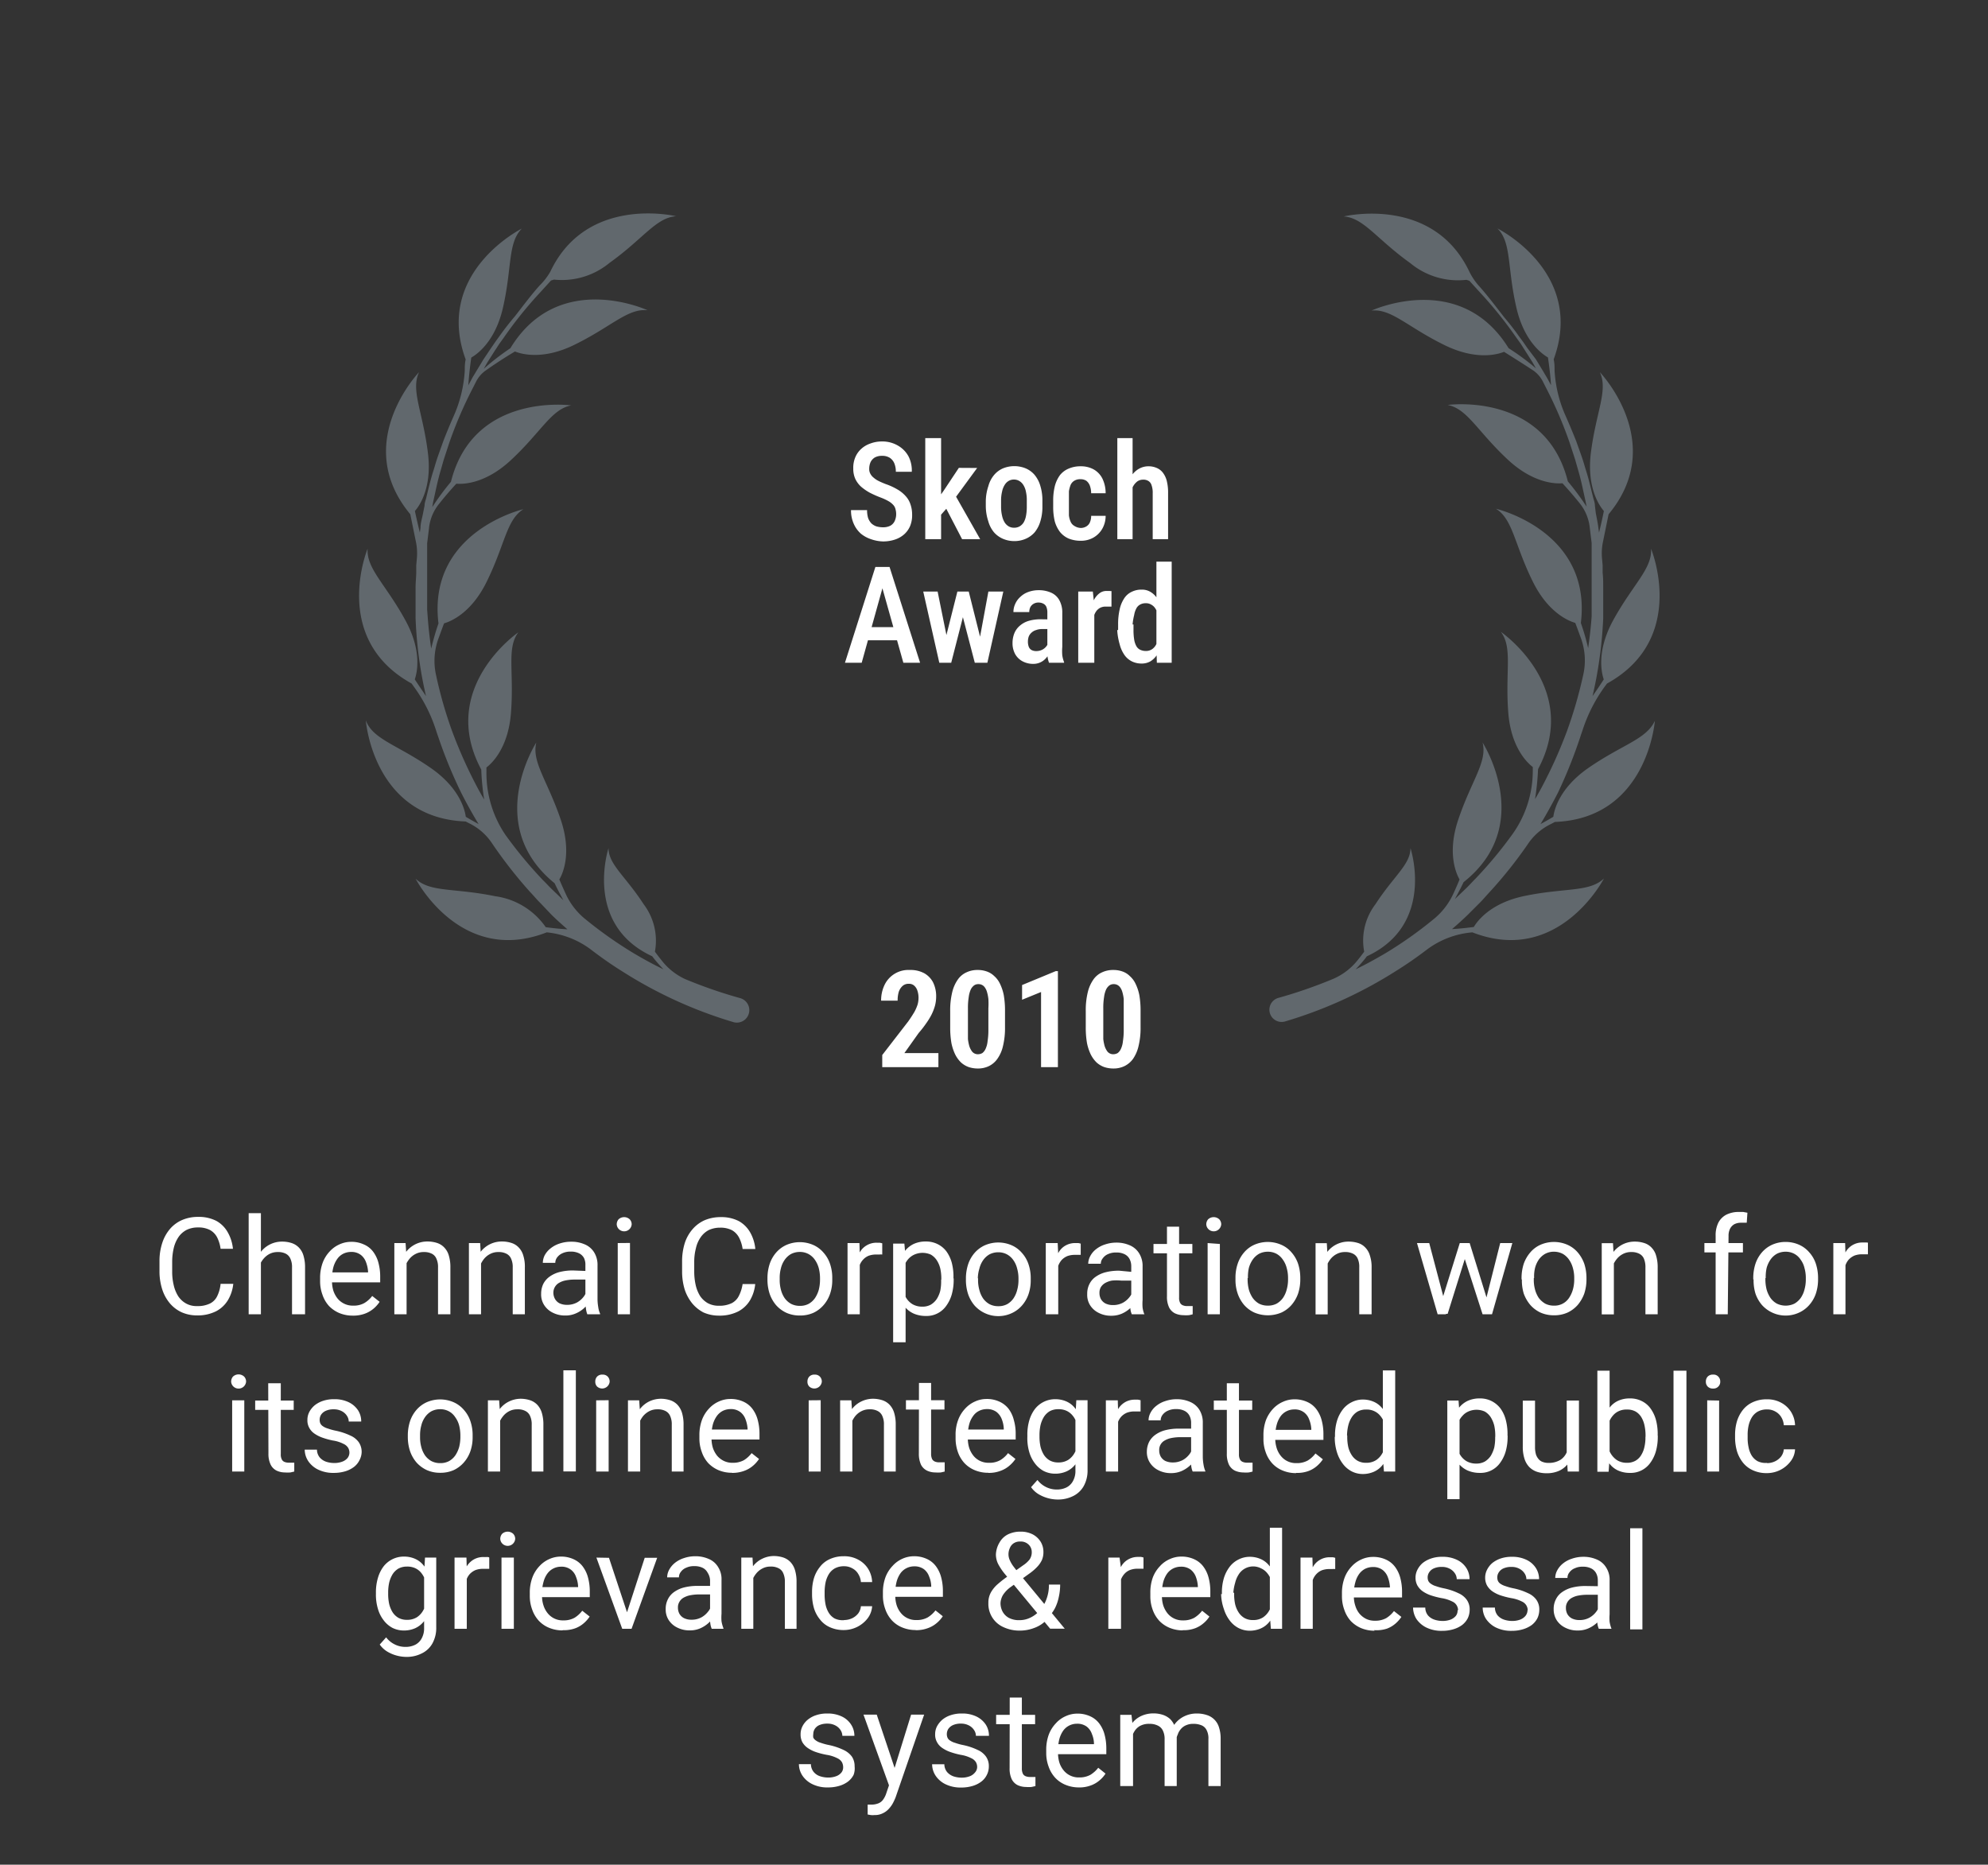 <svg xmlns="http://www.w3.org/2000/svg" xmlns:xlink="http://www.w3.org/1999/xlink" id="Layer_1" data-name="Layer 1" viewBox="0 0 177 166"><rect x="0" y="0" width="177" height="166" fill="#333333" stroke="none"/><defs><style>.cls-1{fill:none;}.cls-2{clip-path:url(#clip-path);}.cls-3{fill:#61686d;}.cls-4{fill:#fff;}</style><clipPath id="clip-path"><rect class="cls-1" width="177" height="166"></rect></clipPath></defs><g class="cls-2"><path class="cls-3" d="M141.37,68.4c-2.58,1.81-3,3.77-3.07,4.31-.41.25-.79.46-1.14.65.55-.91,1.06-1.84,1.55-2.79a43.22,43.22,0,0,0,2-5c.06-.19.13-.38.19-.56a13.85,13.85,0,0,1,2-3.92l.18-.24c7.24-4,3.92-12,3.92-12,.11,1.79-1.61,3.15-3.39,6.4-1.5,2.77-1,4.71-.82,5.23-.36.57-.71,1.07-1,1.49q.18-.78.33-1.56a38.45,38.45,0,0,0,.62-5.35l0-.67c0-.22,0-.44,0-.67V52.34c0-.45,0-.9-.05-1.35,0-.22,0-.44,0-.66l-.06-.67a5,5,0,0,1,.07-1.33l.52-2.55c5.28-6.35-.78-12.65-.78-12.65.76,1.62-.34,3.52-.8,7.2-.38,3.13.8,4.75,1.16,5.16-.15.75-.3,1.39-.43,1.92l-.06-.42c-.05-.44-.15-.88-.23-1.32L142,45c0-.22-.08-.44-.14-.65-.22-.87-.41-1.74-.69-2.59l-.19-.64-.1-.31-.11-.32-.45-1.26c-.29-.72-.59-1.45-.91-2.17a11.43,11.43,0,0,1-1-4.07c0-.33,0-.65-.08-1,2.84-7.75-5-11.65-5-11.65,1.26,1.27.85,3.43,1.67,7,.69,3.08,2.35,4.21,2.82,4.48.16,1.05.24,1.93.28,2.55l0-.07-.32-.59c-.11-.2-.23-.38-.34-.58l-.69-1.14L136,31l-.38-.55-.4-.54c-.4-.57-.83-1.12-1.29-1.66-.62-.79-1.48-1.94-2.22-2.76a5.66,5.66,0,0,1-.88-1.29c-3.25-6.86-11.2-4.93-11.2-4.93,1.78.11,2.92,2,5.93,4.15a6.65,6.65,0,0,0,5,1.49l.26.08.91,1A36.48,36.48,0,0,1,135,30.05l.39.54.35.55.71,1.12.3.53A21.38,21.38,0,0,0,134.32,31C130,24,122.11,27.65,122.11,27.65c1.78-.19,3.21,1.47,6.54,3.09,2.84,1.38,4.75.79,5.26.58C135,32,136,32.64,136.54,33a2.68,2.68,0,0,1,.82.95h0l.3.59a36.93,36.93,0,0,1,2.08,4.84l.41,1.25.1.31.09.32.18.63c.25.84.42,1.71.61,2.56.05.22.09.43.13.65h0a24.34,24.34,0,0,0-1.67-2.25c-2-8-10.7-6.8-10.7-6.8,1.76.34,2.65,2.35,5.36,4.87,2.31,2.15,4.32,2.15,4.86,2.1.62.67,1.13,1.28,1.51,1.75a4.17,4.17,0,0,1,.93,2.26h0l.16,1.31,0,.32,0,.33,0,.65,0,.66c0,.21,0,.43,0,.65,0,.44,0,.87,0,1.31l0,1.32c0,.21,0,.43,0,.65l0,.65c-.07,1-.18,1.89-.31,2.82a20.92,20.92,0,0,0-.65-2.24c1-8.19-7.56-10.17-7.56-10.17,1.52.95,1.63,3.14,3.27,6.46,1.39,2.84,3.26,3.55,3.79,3.7.2.51.37,1,.52,1.4a5.78,5.78,0,0,1,.2,3.19v0a39.44,39.44,0,0,1-1.44,5,41.45,41.45,0,0,1-2.12,4.77c-.23.45-.48.89-.74,1.33a23.23,23.23,0,0,0,.27-2.67c3.89-7.28-3.31-12.22-3.31-12.22,1.07,1.43.37,3.51.66,7.21.25,3.14,1.74,4.49,2.18,4.82v.35a9.72,9.72,0,0,1-1.78,5.59s0,0,0,0a37.38,37.38,0,0,1-3.32,4c-.3.3-.59.63-.91.93l-.93.89s0,0,0,0c.28-.51.54-1,.78-1.51C136.74,73.45,132,66.1,132,66.1c.44,1.74-1,3.38-2.18,6.91-1,3-.14,4.81.13,5.28-.18.45-.37.87-.54,1.24a6.26,6.26,0,0,1-1.81,2.33h0a35.91,35.91,0,0,1-4.25,3c-.87.51-1.75,1-2.65,1.43.37-.39.72-.78,1-1.16,6.14-2.84,3.88-9.63,3.88-9.63,0,1.46-1.49,2.48-3.12,5a5.32,5.32,0,0,0-1,4.22c-.2.27-.39.52-.57.74a5.65,5.65,0,0,1-2.21,1.69,0,0,0,0,1,0,0,42,42,0,0,1-4.88,1.69h0a1.09,1.09,0,1,0,.62,2.09,39.09,39.09,0,0,0,9.9-4.51c.92-.57,1.82-1.2,2.69-1.86A7.82,7.82,0,0,1,131.09,83c7.7,3,11.72-4.8,11.72-4.8-1.29,1.24-3.45.81-7.07,1.56-3.09.64-4.24,2.29-4.52,2.76-.74.1-1.39.16-1.94.19.5-.43,1-.88,1.45-1.32l1-1c.32-.32.61-.67.92-1A39.22,39.22,0,0,0,136,75.19l.06-.09a5.15,5.15,0,0,1,2-1.73l.38-.2c8.25-.31,8.9-9,8.9-9C146.56,65.84,144.41,66.28,141.37,68.4Z"></path><path class="cls-3" d="M38.4,68.4c2.58,1.81,3,3.77,3.07,4.31.41.25.79.46,1.14.65-.55-.91-1.07-1.84-1.55-2.79a41.52,41.52,0,0,1-2.05-5c-.07-.19-.13-.38-.19-.56a13.62,13.62,0,0,0-2-3.92l-.17-.24c-7.24-4-3.92-12-3.92-12-.11,1.79,1.61,3.15,3.38,6.4,1.51,2.77,1,4.71.82,5.23.37.57.72,1.07,1,1.49q-.18-.78-.33-1.56A37,37,0,0,1,37,55l0-.67c0-.22,0-.44,0-.67V52.34c0-.45.05-.9.06-1.35,0-.22,0-.44,0-.66l.06-.67a5,5,0,0,0-.07-1.33l-.52-2.55c-5.28-6.35.78-12.65.78-12.65-.76,1.62.34,3.52.79,7.2.39,3.13-.79,4.75-1.16,5.16.16.75.31,1.39.44,1.92l.06-.42c0-.44.15-.88.23-1.32l.13-.66c0-.22.08-.44.14-.65.21-.87.41-1.74.69-2.59l.19-.64.1-.31.11-.32.45-1.26c.28-.72.58-1.45.9-2.17a11.66,11.66,0,0,0,1-4.07c0-.33,0-.65.08-1-2.84-7.75,5-11.65,5-11.65-1.26,1.27-.86,3.43-1.67,7-.69,3.08-2.35,4.21-2.83,4.48-.15,1.05-.23,1.93-.27,2.55l0-.07.32-.59c.1-.2.23-.38.34-.58l.69-1.14.74-1.1.38-.55.39-.54c.41-.57.84-1.12,1.3-1.66.62-.79,1.47-1.94,2.22-2.76A5.66,5.66,0,0,0,49,24.18c3.25-6.86,11.2-4.93,11.2-4.93-1.78.11-2.92,2-5.93,4.15a6.65,6.65,0,0,1-4.95,1.49l-.26.08-.91,1a36.48,36.48,0,0,0-3.32,4.12l-.39.54c-.12.18-.23.37-.36.55l-.71,1.12-.3.53A22.35,22.35,0,0,1,45.44,31c4.29-7.06,12.22-3.38,12.22-3.38-1.78-.19-3.22,1.47-6.55,3.09-2.83,1.38-4.75.79-5.26.58-1.13.67-2.08,1.32-2.63,1.71a2.68,2.68,0,0,0-.82.95h0l-.3.59A36.93,36.93,0,0,0,40,39.42l-.41,1.25-.1.31-.09.32-.18.63c-.25.84-.42,1.71-.61,2.56-.05.22-.09.43-.12.65h0a22.61,22.61,0,0,1,1.66-2.25c2-8,10.7-6.8,10.7-6.8-1.76.34-2.65,2.35-5.36,4.87-2.31,2.15-4.31,2.15-4.86,2.1-.62.67-1.13,1.28-1.5,1.75a4.11,4.11,0,0,0-.94,2.26h0l-.16,1.31,0,.32,0,.33,0,.65,0,.66c0,.21,0,.43,0,.65,0,.44,0,.87,0,1.31l0,1.32c0,.21,0,.43,0,.65l.05.65c.07,1,.18,1.89.31,2.82.19-.78.4-1.53.65-2.24-1-8.19,7.56-10.17,7.56-10.17-1.52.95-1.63,3.14-3.27,6.46-1.39,2.84-3.26,3.55-3.79,3.7-.2.51-.37,1-.52,1.4a5.78,5.78,0,0,0-.2,3.19s0,0,0,0a37.83,37.83,0,0,0,1.43,5,41.45,41.45,0,0,0,2.12,4.77c.23.45.48.89.74,1.33a21.13,21.13,0,0,1-.26-2.67c-3.9-7.28,3.3-12.22,3.3-12.22-1.07,1.43-.36,3.51-.66,7.21-.25,3.14-1.74,4.49-2.18,4.82v.35A9.8,9.8,0,0,0,45,74.32l0,0a38.51,38.51,0,0,0,3.31,4c.31.3.6.63.92.93l.93.89,0,0c-.28-.51-.54-1-.78-1.51C43,73.45,47.75,66.1,47.75,66.1c-.43,1.74,1,3.38,2.19,6.91,1,3,.14,4.81-.14,5.28.19.45.38.87.55,1.24a6.16,6.16,0,0,0,1.81,2.33h0a36.87,36.87,0,0,0,4.26,3c.86.51,1.75,1,2.65,1.43-.37-.39-.72-.78-1-1.16-6.14-2.84-3.89-9.63-3.89-9.63,0,1.46,1.5,2.48,3.13,5a5.37,5.37,0,0,1,1,4.22c.2.27.39.52.57.74A5.65,5.65,0,0,0,61,87.16a0,0,0,0,0,0,0,42,42,0,0,0,4.88,1.69h0A1.09,1.09,0,1,1,65.33,91a39.09,39.09,0,0,1-9.9-4.51c-.92-.57-1.82-1.2-2.69-1.86A7.82,7.82,0,0,0,48.68,83C41,86,37,78.22,37,78.22c1.29,1.24,3.44.81,7.07,1.56a6.55,6.55,0,0,1,4.52,2.76c.74.1,1.39.16,1.93.19-.49-.43-1-.88-1.44-1.32l-.95-1c-.33-.32-.61-.67-.93-1a40.4,40.4,0,0,1-3.34-4.26l-.06-.09a5.15,5.15,0,0,0-1.95-1.73l-.39-.2c-8.24-.31-8.89-9-8.89-9C33.21,65.84,35.36,66.28,38.4,68.4Z"></path><path class="cls-4" d="M79.79,45.8a1.63,1.63,0,0,0-.06-.47.82.82,0,0,0-.2-.38,1.74,1.74,0,0,0-.43-.34,5,5,0,0,0-.72-.33,9.14,9.14,0,0,1-.94-.42,4.53,4.53,0,0,1-.77-.53,2.24,2.24,0,0,1-.52-.7,2.19,2.19,0,0,1-.18-.92,2.4,2.4,0,0,1,.18-1,2.09,2.09,0,0,1,.53-.75,2.31,2.31,0,0,1,.82-.48,2.87,2.87,0,0,1,1-.18A2.74,2.74,0,0,1,80,39.7a2.42,2.42,0,0,1,.9.95A2.73,2.73,0,0,1,81.18,42H79.76a1.92,1.92,0,0,0-.13-.74,1.1,1.1,0,0,0-.4-.5,1.23,1.23,0,0,0-.7-.18,1.28,1.28,0,0,0-.65.15,1,1,0,0,0-.37.41,1.48,1.48,0,0,0-.12.61.84.84,0,0,0,.1.42,1.07,1.07,0,0,0,.29.35,2,2,0,0,0,.45.3c.18.09.39.18.62.27a5.7,5.7,0,0,1,1.05.48,2.94,2.94,0,0,1,.73.59,2,2,0,0,1,.43.73,2.77,2.77,0,0,1,.15.94,2.49,2.49,0,0,1-.18,1,2.08,2.08,0,0,1-.52.73,2.35,2.35,0,0,1-.82.47,3.31,3.31,0,0,1-1.08.17A3.51,3.51,0,0,1,77.55,48a2.82,2.82,0,0,1-.9-.49A2.53,2.53,0,0,1,76,46.6a2.87,2.87,0,0,1-.23-1.19h1.43a2.38,2.38,0,0,0,.09.7,1.43,1.43,0,0,0,.29.48,1.29,1.29,0,0,0,.45.27,2.16,2.16,0,0,0,.59.08,1.39,1.39,0,0,0,.65-.14.92.92,0,0,0,.38-.4A1.46,1.46,0,0,0,79.79,45.8Zm4-6.8v9H82.38V39ZM87,41.66l-2.25,3.07-1.37,1.55-.34-1.21,1-1.42,1.33-2ZM85.66,48,84.1,45,85,44l2.27,4Zm2.11-2.91v-.51A4.37,4.37,0,0,1,88,43.27a2.56,2.56,0,0,1,.52-1,2.13,2.13,0,0,1,.79-.58,2.68,2.68,0,0,1,2,0,2.17,2.17,0,0,1,.8.58,2.71,2.71,0,0,1,.52,1,4.37,4.37,0,0,1,.18,1.31v.51a4.37,4.37,0,0,1-.18,1.31,2.81,2.81,0,0,1-.52,1,2.26,2.26,0,0,1-.8.57,2.53,2.53,0,0,1-1,.2,2.56,2.56,0,0,1-1-.2,2.26,2.26,0,0,1-.8-.57,2.64,2.64,0,0,1-.52-1A4.37,4.37,0,0,1,87.77,45.09Zm1.36-.51v.51a3.46,3.46,0,0,0,.09.83,1.86,1.86,0,0,0,.23.59,1.09,1.09,0,0,0,.36.35.94.94,0,0,0,.47.12,1,1,0,0,0,.5-.12,1.09,1.09,0,0,0,.36-.35,1.86,1.86,0,0,0,.21-.59,4.15,4.15,0,0,0,.07-.83v-.51a3.35,3.35,0,0,0-.08-.82,1.69,1.69,0,0,0-.23-.59,1.06,1.06,0,0,0-.37-.36.94.94,0,0,0-.47-.12.9.9,0,0,0-.46.12,1,1,0,0,0-.36.36,1.69,1.69,0,0,0-.23.59A3.32,3.32,0,0,0,89.13,44.58ZM96.22,47a.94.94,0,0,0,.47-.12.78.78,0,0,0,.33-.34,1.39,1.39,0,0,0,.13-.62h1.29a2.31,2.31,0,0,1-.31,1.17,2.14,2.14,0,0,1-.8.78,2.24,2.24,0,0,1-1.1.27,2.83,2.83,0,0,1-1.09-.2,2.06,2.06,0,0,1-.77-.59,2.85,2.85,0,0,1-.46-.94,5.42,5.42,0,0,1-.14-1.27v-.58a5.34,5.34,0,0,1,.14-1.26,2.9,2.9,0,0,1,.46-1,1.94,1.94,0,0,1,.77-.58,2.62,2.62,0,0,1,1.09-.21,2.33,2.33,0,0,1,1.15.28,1.94,1.94,0,0,1,.77.81,3,3,0,0,1,.29,1.31H97.15a2,2,0,0,0-.12-.69,1,1,0,0,0-.31-.42.93.93,0,0,0-.51-.14,1,1,0,0,0-.55.13.83.83,0,0,0-.33.36,2.63,2.63,0,0,0-.16.59c0,.23,0,.48,0,.77v.58c0,.29,0,.56,0,.79a1.89,1.89,0,0,0,.16.58.77.77,0,0,0,.33.36A1.13,1.13,0,0,0,96.22,47Zm4.62-8v9H99.48V39Zm-.24,5.6h-.43a4.3,4.3,0,0,1,.14-1.22,2.94,2.94,0,0,1,.42-1,1.92,1.92,0,0,1,.66-.64,1.71,1.71,0,0,1,.87-.23,1.8,1.8,0,0,1,.71.14,1.35,1.35,0,0,1,.55.41,2,2,0,0,1,.36.74,4.29,4.29,0,0,1,.12,1.1V48h-1.37V43.92a2,2,0,0,0-.1-.72.66.66,0,0,0-.28-.38.84.84,0,0,0-.47-.12.9.9,0,0,0-.51.15,1.4,1.4,0,0,0-.37.42,2,2,0,0,0-.22.6A2.87,2.87,0,0,0,100.6,44.6Zm-21.82,7L76.72,59H75.23l2.71-8.53h.92ZM80.43,59l-2.07-7.36-.1-1.17h.94L81.92,59Zm0-3.17V57h-4V55.83ZM84,57.58l1.24-4.92h.86l-.17,1.51L84.69,59h-.77Zm-.52-4.92,1,4.94V59h-.85l-1.43-6.34Zm3.62,4.88L88,52.66h1.33L87.91,59h-.86Zm-.85-4.88,1.22,4.86L87.55,59h-.76l-1.26-4.83-.17-1.51Zm7,5.05V54.55a1.33,1.33,0,0,0-.09-.53.57.57,0,0,0-.27-.28.87.87,0,0,0-.42-.1.83.83,0,0,0-.46.12.74.74,0,0,0-.28.3,1,1,0,0,0-.09.43H90.23a1.72,1.72,0,0,1,.16-.73,1.79,1.79,0,0,1,.45-.62,2,2,0,0,1,.71-.44,2.65,2.65,0,0,1,.92-.16,2.68,2.68,0,0,1,1.09.21,1.55,1.55,0,0,1,.74.65,2.25,2.25,0,0,1,.28,1.17v3a4.65,4.65,0,0,0,0,.78,2.89,2.89,0,0,0,.16.6V59H93.4a2.44,2.44,0,0,1-.14-.59A5.49,5.49,0,0,1,93.21,57.71Zm.18-2.57V56h-.66a1.42,1.42,0,0,0-.52.09,1,1,0,0,0-.4.22.94.94,0,0,0-.25.34,1.34,1.34,0,0,0-.08.46,1.3,1.3,0,0,0,.08.48.57.57,0,0,0,.25.28.88.88,0,0,0,.41.09,1.15,1.15,0,0,0,.57-.14,1.08,1.08,0,0,0,.38-.35.52.52,0,0,0,.1-.38l.31.57a1.91,1.91,0,0,1-.17.47,2.36,2.36,0,0,1-.33.47,1.48,1.48,0,0,1-1.13.5,2,2,0,0,1-.95-.23,1.64,1.64,0,0,1-.65-.63,2,2,0,0,1-.24-1,2.31,2.31,0,0,1,.16-.86,1.74,1.74,0,0,1,.47-.66,2.12,2.12,0,0,1,.78-.44,3.73,3.73,0,0,1,1.11-.15Zm4-1.25V59H96V52.66h1.3Zm1.53-1.27V54l-.25,0h-.26a1.06,1.06,0,0,0-.48.1,1,1,0,0,0-.35.29,1.35,1.35,0,0,0-.22.45,2.53,2.53,0,0,0-.09.6h-.3a6.36,6.36,0,0,1,.1-1.11,3.28,3.28,0,0,1,.28-.9,1.72,1.72,0,0,1,.48-.6,1,1,0,0,1,.67-.22l.24,0A.56.56,0,0,1,98.87,52.62Zm4,5.06V50h1.36v9H103Zm-3.41-1.59v-.5a5.9,5.9,0,0,1,.14-1.35,2.87,2.87,0,0,1,.42-1,1.6,1.6,0,0,1,.66-.56,1.92,1.92,0,0,1,.87-.19,1.46,1.46,0,0,1,.82.22,1.78,1.78,0,0,1,.59.6,3.84,3.84,0,0,1,.38.94,6.78,6.78,0,0,1,.2,1.21v.69a7.79,7.79,0,0,1-.21,1.18,3.11,3.11,0,0,1-.38.92,1.92,1.92,0,0,1-.59.61,1.54,1.54,0,0,1-.82.21,1.92,1.92,0,0,1-.87-.2,1.76,1.76,0,0,1-.65-.57,2.91,2.91,0,0,1-.42-.94A5.75,5.75,0,0,1,99.47,56.09Zm1.37-.5v.5a5.17,5.17,0,0,0,.06.84,1.8,1.8,0,0,0,.19.58.77.77,0,0,0,.34.33,1.13,1.13,0,0,0,.51.11.94.94,0,0,0,.6-.19,1.13,1.13,0,0,0,.37-.51,2.55,2.55,0,0,0,.19-.71V55.17a2.5,2.5,0,0,0-.12-.57,1.57,1.57,0,0,0-.22-.47,1,1,0,0,0-.35-.31.89.89,0,0,0-.47-.12,1,1,0,0,0-.51.12.82.82,0,0,0-.34.35,1.88,1.88,0,0,0-.19.58A5.17,5.17,0,0,0,100.84,55.59Z"></path><path class="cls-4" d="M19.64,114.29h1.13a3.55,3.55,0,0,1-.47,1.44,2.67,2.67,0,0,1-1.06,1,3.64,3.64,0,0,1-1.71.37,3.34,3.34,0,0,1-1.36-.28,3.06,3.06,0,0,1-1.05-.8,3.68,3.68,0,0,1-.68-1.25,5.22,5.22,0,0,1-.24-1.63v-.85a5.11,5.11,0,0,1,.24-1.62,3.66,3.66,0,0,1,.68-1.25,3,3,0,0,1,1.09-.81,3.56,3.56,0,0,1,1.42-.28,3.43,3.43,0,0,1,1.64.36,2.63,2.63,0,0,1,1,1,3.68,3.68,0,0,1,.47,1.48H19.64a3.22,3.22,0,0,0-.3-1,1.59,1.59,0,0,0-.64-.67,2.21,2.21,0,0,0-1.07-.23,2.26,2.26,0,0,0-1,.21,2,2,0,0,0-.72.62,3,3,0,0,0-.44,1,5.35,5.35,0,0,0-.14,1.24v.86a5,5,0,0,0,.13,1.18,3.14,3.14,0,0,0,.4,1,2,2,0,0,0,.69.65,1.9,1.9,0,0,0,1,.24,2.47,2.47,0,0,0,1.15-.23,1.41,1.41,0,0,0,.64-.66A3.14,3.14,0,0,0,19.64,114.29ZM23.23,108v9H22.14v-9ZM23,113.59l-.45,0a3.87,3.87,0,0,1,.19-1.2,3.13,3.13,0,0,1,.53-1,2.38,2.38,0,0,1,1.86-.86,2.74,2.74,0,0,1,.84.13,1.58,1.58,0,0,1,.64.4,1.68,1.68,0,0,1,.41.72,3.54,3.54,0,0,1,.14,1.06V117H26v-4.17a1.76,1.76,0,0,0-.15-.79.9.9,0,0,0-.42-.44,1.48,1.48,0,0,0-.7-.14,1.55,1.55,0,0,0-.74.17,1.78,1.78,0,0,0-.56.47,2.23,2.23,0,0,0-.37.68A2.41,2.41,0,0,0,23,113.59Zm8.41,3.53a3.09,3.09,0,0,1-1.2-.23,2.79,2.79,0,0,1-.92-.63,2.83,2.83,0,0,1-.58-1,3.45,3.45,0,0,1-.21-1.23v-.24a3.91,3.91,0,0,1,.23-1.38,3,3,0,0,1,.62-1,2.62,2.62,0,0,1,.89-.64,2.48,2.48,0,0,1,1-.22,2.6,2.6,0,0,1,1.17.24,2,2,0,0,1,.82.65,2.84,2.84,0,0,1,.47,1,4.71,4.71,0,0,1,.15,1.23v.49H29.11v-.89h3.66v-.08a2.87,2.87,0,0,0-.18-.82,1.43,1.43,0,0,0-.47-.66,1.38,1.38,0,0,0-.88-.26,1.58,1.58,0,0,0-.68.16,1.45,1.45,0,0,0-.53.46,2.42,2.42,0,0,0-.35.74,3.91,3.91,0,0,0-.12,1v.24a2.91,2.91,0,0,0,.12.85,2.29,2.29,0,0,0,.37.69,1.72,1.72,0,0,0,.6.47,1.7,1.7,0,0,0,.79.17,1.93,1.93,0,0,0,1-.23,2.46,2.46,0,0,0,.7-.63l.66.52a2.86,2.86,0,0,1-.52.59,2.6,2.6,0,0,1-.78.46A3,3,0,0,1,31.38,117.12ZM36.2,112v5H35.11v-6.34h1Zm-.26,1.58-.45,0a3.87,3.87,0,0,1,.19-1.2,3.13,3.13,0,0,1,.53-1,2.38,2.38,0,0,1,1.86-.86,2.74,2.74,0,0,1,.84.13,1.52,1.52,0,0,1,.64.4,1.68,1.68,0,0,1,.41.72,3.54,3.54,0,0,1,.14,1.06V117H39v-4.17a1.76,1.76,0,0,0-.15-.79.86.86,0,0,0-.42-.44,1.47,1.47,0,0,0-.69-.14,1.52,1.52,0,0,0-.74.17,1.71,1.71,0,0,0-.57.47,2.23,2.23,0,0,0-.37.68A2.41,2.41,0,0,0,35.94,113.59ZM42.83,112v5H41.75v-6.34h1Zm-.26,1.58-.45,0a3.87,3.87,0,0,1,.2-1.2,3.11,3.11,0,0,1,.52-1,2.38,2.38,0,0,1,1.86-.86,2.74,2.74,0,0,1,.84.13,1.52,1.52,0,0,1,.64.4,1.68,1.68,0,0,1,.41.72,3.24,3.24,0,0,1,.14,1.06V117H45.65v-4.17a1.76,1.76,0,0,0-.15-.79.88.88,0,0,0-.43-.44,1.47,1.47,0,0,0-.69-.14,1.52,1.52,0,0,0-.74.17,1.71,1.71,0,0,0-.57.47,2.47,2.47,0,0,0-.37.68A2.69,2.69,0,0,0,42.57,113.59Zm9.55,2.33v-3.27A1.36,1.36,0,0,0,52,112a1,1,0,0,0-.45-.43,1.62,1.62,0,0,0-.74-.15,1.65,1.65,0,0,0-.72.14,1.19,1.19,0,0,0-.48.37.81.81,0,0,0-.17.49H48.33a1.55,1.55,0,0,1,.17-.68,2,2,0,0,1,.51-.6,2.5,2.5,0,0,1,.79-.43,3.21,3.21,0,0,1,1.05-.17,2.92,2.92,0,0,1,1.22.24,1.8,1.8,0,0,1,.83.71,2.12,2.12,0,0,1,.3,1.17v3a4.06,4.06,0,0,0,.06.67,2.16,2.16,0,0,0,.17.62V117H52.29a2.15,2.15,0,0,1-.12-.5A4.13,4.13,0,0,1,52.12,115.92Zm.19-2.76v.76h-1.1a4,4,0,0,0-.82.07,1.81,1.81,0,0,0-.61.22,1,1,0,0,0-.51.88,1.15,1.15,0,0,0,.14.55,1,1,0,0,0,.4.39,1.55,1.55,0,0,0,.68.14,1.82,1.82,0,0,0,.88-.21,1.91,1.91,0,0,0,.6-.52,1.09,1.09,0,0,0,.24-.59l.47.52a1.62,1.62,0,0,1-.22.55,3.17,3.17,0,0,1-.49.57,2.59,2.59,0,0,1-.72.45,2.25,2.25,0,0,1-.92.18,2.39,2.39,0,0,1-1.13-.26,1.88,1.88,0,0,1-.75-.67,1.73,1.73,0,0,1-.27-1,2,2,0,0,1,.2-.9,1.81,1.81,0,0,1,.58-.65,2.65,2.65,0,0,1,.9-.4,4.74,4.74,0,0,1,1.18-.13Zm3.78-2.5V117H55v-6.34ZM54.91,109a.69.69,0,0,1,.16-.45.73.73,0,0,1,1,0,.64.64,0,0,1,.17.45.67.67,0,0,1-1.13.43A.65.65,0,0,1,54.91,109Zm11.21,5.31h1.12a3.54,3.54,0,0,1-.46,1.44,2.67,2.67,0,0,1-1.06,1,3.67,3.67,0,0,1-1.71.37,3.39,3.39,0,0,1-1.37-.28,3.26,3.26,0,0,1-1-.8,3.86,3.86,0,0,1-.68-1.25,5.53,5.53,0,0,1-.23-1.63v-.85a5.42,5.42,0,0,1,.23-1.62,3.52,3.52,0,0,1,.69-1.25,3.07,3.07,0,0,1,1.08-.81,3.61,3.61,0,0,1,1.43-.28,3.39,3.39,0,0,1,1.63.36,2.66,2.66,0,0,1,1,1,3.68,3.68,0,0,1,.46,1.48H66.12a3.22,3.22,0,0,0-.31-1,1.63,1.63,0,0,0-.63-.67,2.21,2.21,0,0,0-1.07-.23,2.34,2.34,0,0,0-1,.21,2,2,0,0,0-.71.62,2.77,2.77,0,0,0-.44,1,4.84,4.84,0,0,0-.15,1.24v.86a5.54,5.54,0,0,0,.13,1.18,3.15,3.15,0,0,0,.41,1A2.11,2.11,0,0,0,63,116a2,2,0,0,0,1,.24,2.5,2.5,0,0,0,1.15-.23,1.46,1.46,0,0,0,.64-.66A3.4,3.4,0,0,0,66.12,114.29Zm2.21-.39v-.13a4.09,4.09,0,0,1,.2-1.28,3,3,0,0,1,.57-1,2.65,2.65,0,0,1,.91-.68,3,3,0,0,1,2.4,0,2.56,2.56,0,0,1,.91.68,2.86,2.86,0,0,1,.58,1,3.82,3.82,0,0,1,.2,1.28v.13a3.72,3.72,0,0,1-.2,1.27,3,3,0,0,1-.58,1,2.75,2.75,0,0,1-.9.68,2.89,2.89,0,0,1-1.2.24,2.92,2.92,0,0,1-1.2-.24,2.83,2.83,0,0,1-.92-.68,3.14,3.14,0,0,1-.57-1A4,4,0,0,1,68.33,113.9Zm1.09-.13v.13a3.27,3.27,0,0,0,.11.9,2.36,2.36,0,0,0,.33.74,1.75,1.75,0,0,0,.57.51,1.67,1.67,0,0,0,.79.18,1.61,1.61,0,0,0,.78-.18,1.71,1.71,0,0,0,.56-.51,2.63,2.63,0,0,0,.34-.74,3.7,3.7,0,0,0,.11-.9v-.13a3.62,3.62,0,0,0-.11-.89,2.4,2.4,0,0,0-.34-.74,1.67,1.67,0,0,0-.57-.52,1.61,1.61,0,0,0-.78-.19,1.68,1.68,0,0,0-.79.19,1.74,1.74,0,0,0-.56.52,2.17,2.17,0,0,0-.33.74A3.19,3.19,0,0,0,69.42,113.77Zm7.13-2.11V117H75.46v-6.34h1.06Zm2-1v1a1.15,1.15,0,0,0-.26,0H78a1.9,1.9,0,0,0-.66.11,1.37,1.37,0,0,0-.48.33,1.48,1.48,0,0,0-.32.51,2.91,2.91,0,0,0-.15.63l-.3.17a4.57,4.57,0,0,1,.11-1.07,2.86,2.86,0,0,1,.36-.89,1.62,1.62,0,0,1,.61-.61,1.68,1.68,0,0,1,.89-.23l.27,0Zm2.08,1.25v7.56H79.52v-8.78h1Zm4.28,1.9v.12a4.72,4.72,0,0,1-.17,1.28,3.21,3.21,0,0,1-.48,1,2.13,2.13,0,0,1-1.82.92,2.71,2.71,0,0,1-1.06-.2,2.16,2.16,0,0,1-.79-.58,3.13,3.13,0,0,1-.51-.92,5.06,5.06,0,0,1-.26-1.2v-.65a5.6,5.6,0,0,1,.26-1.26,3.18,3.18,0,0,1,.51-1,2.18,2.18,0,0,1,.78-.61,2.54,2.54,0,0,1,1.06-.21,2.3,2.3,0,0,1,1.06.24,2.21,2.21,0,0,1,.78.65,3.15,3.15,0,0,1,.47,1A4.86,4.86,0,0,1,84.89,113.78Zm-1.1.12v-.12a4.13,4.13,0,0,0-.09-.89,2.36,2.36,0,0,0-.31-.74,1.61,1.61,0,0,0-.53-.51,1.8,1.8,0,0,0-1.48,0,1.62,1.62,0,0,0-.52.38,2,2,0,0,0-.34.54,2.62,2.62,0,0,0-.19.62v1.52a3.06,3.06,0,0,0,.32.77,1.67,1.67,0,0,0,.57.58,1.69,1.69,0,0,0,.88.22,1.5,1.5,0,0,0,.76-.18,1.72,1.72,0,0,0,.53-.51,2.57,2.57,0,0,0,.31-.74A4.29,4.29,0,0,0,83.79,113.9Zm2.19,0v-.13a4.09,4.09,0,0,1,.2-1.28,3,3,0,0,1,.57-1,2.65,2.65,0,0,1,.91-.68,3,3,0,0,1,2.4,0,2.56,2.56,0,0,1,.91.68,2.86,2.86,0,0,1,.58,1,3.82,3.82,0,0,1,.2,1.28v.13a3.72,3.72,0,0,1-.2,1.27,3,3,0,0,1-.58,1,2.69,2.69,0,0,1-.91.68,2.84,2.84,0,0,1-3.31-.68,3.14,3.14,0,0,1-.57-1A4,4,0,0,1,86,113.9Zm1.08-.13v.13a3.26,3.26,0,0,0,.12.9,2.36,2.36,0,0,0,.33.74,1.75,1.75,0,0,0,.57.51,1.65,1.65,0,0,0,.79.18,1.61,1.61,0,0,0,.78-.18,1.71,1.71,0,0,0,.56-.51,2.36,2.36,0,0,0,.33-.74,3.26,3.26,0,0,0,.12-.9v-.13a3.19,3.19,0,0,0-.12-.89,2.17,2.17,0,0,0-.33-.74,1.67,1.67,0,0,0-.57-.52,1.61,1.61,0,0,0-.78-.19,1.68,1.68,0,0,0-.79.19,1.74,1.74,0,0,0-.56.52,2.17,2.17,0,0,0-.33.74A3.19,3.19,0,0,0,87.06,113.77Zm7.14-2.11V117H93.11v-6.34h1.06Zm2-1v1l-.26,0h-.27a1.9,1.9,0,0,0-.66.11,1.51,1.51,0,0,0-.49.33,1.62,1.62,0,0,0-.31.51,2.08,2.08,0,0,0-.15.63l-.3.17a4.57,4.57,0,0,1,.11-1.07,2.64,2.64,0,0,1,.36-.89,1.6,1.6,0,0,1,.6-.61,1.72,1.72,0,0,1,.9-.23l.27,0Zm4.5,5.29v-3.27a1.36,1.36,0,0,0-.15-.65,1,1,0,0,0-.45-.43,1.58,1.58,0,0,0-.73-.15,1.67,1.67,0,0,0-.73.14,1.1,1.1,0,0,0-.47.37.76.76,0,0,0-.18.49H96.89a1.44,1.44,0,0,1,.18-.68,1.86,1.86,0,0,1,.5-.6,2.45,2.45,0,0,1,.8-.43,3.11,3.11,0,0,1,1-.17,2.92,2.92,0,0,1,1.22.24,1.8,1.8,0,0,1,.83.71,2.12,2.12,0,0,1,.31,1.17v3a4,4,0,0,0,0,.67,2.53,2.53,0,0,0,.17.62V117h-1.13a1.71,1.71,0,0,1-.13-.5A4.13,4.13,0,0,1,100.68,115.92Zm.19-2.76v.76h-1.1A4.11,4.11,0,0,0,99,114a1.9,1.9,0,0,0-.61.22,1.12,1.12,0,0,0-.38.37,1,1,0,0,0-.12.51,1.14,1.14,0,0,0,.13.55,1,1,0,0,0,.41.39,1.48,1.48,0,0,0,.67.14,1.82,1.82,0,0,0,.88-.21,1.91,1.91,0,0,0,.6-.52,1.11,1.11,0,0,0,.25-.59l.46.52a1.62,1.62,0,0,1-.22.55,2.81,2.81,0,0,1-.49.57,2.69,2.69,0,0,1-.71.45,2.34,2.34,0,0,1-.93.18,2.39,2.39,0,0,1-1.13-.26,1.88,1.88,0,0,1-.75-.67,1.72,1.72,0,0,1-.26-1,1.87,1.87,0,0,1,.2-.9,1.69,1.69,0,0,1,.57-.65,2.65,2.65,0,0,1,.9-.4,4.79,4.79,0,0,1,1.18-.13Zm5.25-2.5v.83H102.7v-.83Zm-2.26-1.54h1.08v6.31a.94.94,0,0,0,.1.49.48.48,0,0,0,.26.21.93.93,0,0,0,.34.06l.28,0,.23,0V117a2.49,2.49,0,0,1-.34.08,3.23,3.23,0,0,1-.49,0,1.82,1.82,0,0,1-.74-.16,1.18,1.18,0,0,1-.53-.53,2.19,2.19,0,0,1-.19-1Zm4.71,1.54V117h-1.09v-6.34ZM107.4,109a.69.69,0,0,1,.16-.45.73.73,0,0,1,1,0,.64.64,0,0,1,.17.45.67.67,0,0,1-1.13.43A.65.65,0,0,1,107.4,109ZM110,113.9v-.13a3.82,3.82,0,0,1,.2-1.28,3,3,0,0,1,.57-1,2.56,2.56,0,0,1,.91-.68,3,3,0,0,1,2.39,0,2.51,2.51,0,0,1,.92.68,3,3,0,0,1,.58,1,4.09,4.09,0,0,1,.2,1.28v.13a4,4,0,0,1-.2,1.27,3.16,3.16,0,0,1-.58,1,2.69,2.69,0,0,1-.91.68,3.1,3.1,0,0,1-2.39,0,2.72,2.72,0,0,1-.92-.68,3.14,3.14,0,0,1-.57-1A3.72,3.72,0,0,1,110,113.9Zm1.08-.13v.13a3.7,3.7,0,0,0,.11.9,2.63,2.63,0,0,0,.34.74,1.82,1.82,0,0,0,.56.51,1.69,1.69,0,0,0,.8.18,1.66,1.66,0,0,0,.78-.18,1.82,1.82,0,0,0,.56-.51,2.36,2.36,0,0,0,.33-.74,3.26,3.26,0,0,0,.12-.9v-.13a3.19,3.19,0,0,0-.12-.89,2.19,2.19,0,0,0-.34-.74,1.64,1.64,0,0,0-.56-.52,1.62,1.62,0,0,0-.79-.19,1.67,1.67,0,0,0-.78.19,1.74,1.74,0,0,0-.56.52,2.4,2.4,0,0,0-.34.74A3.62,3.62,0,0,0,111.11,113.77Zm7.13-1.76v5h-1.08v-6.34h1Zm-.26,1.58-.45,0a3.87,3.87,0,0,1,.2-1.2,3.11,3.11,0,0,1,.52-1,2.38,2.38,0,0,1,1.86-.86,2.81,2.81,0,0,1,.85.13,1.48,1.48,0,0,1,.63.4,1.68,1.68,0,0,1,.41.72,3.22,3.22,0,0,1,.15,1.06V117h-1.1v-4.17a1.78,1.78,0,0,0-.14-.79.88.88,0,0,0-.43-.44,1.47,1.47,0,0,0-.69-.14,1.52,1.52,0,0,0-.74.17,1.71,1.71,0,0,0-.57.47,2.47,2.47,0,0,0-.37.68A2.69,2.69,0,0,0,118,113.59Zm10.39,2.29,1.63-5.22h.72l-.14,1-1.66,5.3h-.7Zm-1.09-5.22,1.39,5.27.1,1.07H128l-1.84-6.34Zm5,5.23,1.32-5.23h1.08L132.84,117h-.73Zm-1.4-5.23,1.59,5.13.18,1.21H132l-1.71-5.31-.14-1Zm4.62,3.24v-.13a4.09,4.09,0,0,1,.2-1.28,3.19,3.19,0,0,1,.58-1,2.56,2.56,0,0,1,.91-.68,3,3,0,0,1,2.39,0,2.6,2.6,0,0,1,.92.68,3.19,3.19,0,0,1,.58,1,4.09,4.09,0,0,1,.2,1.28v.13a4,4,0,0,1-.2,1.27,3.35,3.35,0,0,1-.58,1,2.79,2.79,0,0,1-.91.68,2.86,2.86,0,0,1-1.2.24,2.92,2.92,0,0,1-1.2-.24,2.79,2.79,0,0,1-.91-.68,3.35,3.35,0,0,1-.58-1A4,4,0,0,1,135.5,113.9Zm1.09-.13v.13a3.27,3.27,0,0,0,.11.9,2.61,2.61,0,0,0,.33.74,2,2,0,0,0,.57.51,1.67,1.67,0,0,0,.79.18,1.54,1.54,0,0,0,1.34-.69,2.63,2.63,0,0,0,.34-.74,3.26,3.26,0,0,0,.12-.9v-.13a3.19,3.19,0,0,0-.12-.89,2.4,2.4,0,0,0-.34-.74,1.74,1.74,0,0,0-.56-.52,1.68,1.68,0,0,0-.79-.19,1.61,1.61,0,0,0-.78.19,1.77,1.77,0,0,0-.57.52,2.38,2.38,0,0,0-.33.74A3.19,3.19,0,0,0,136.59,113.77Zm7.13-1.76v5h-1.08v-6.34h1Zm-.26,1.58-.45,0a3.87,3.87,0,0,1,.19-1.2,3.13,3.13,0,0,1,.53-1,2.47,2.47,0,0,1,.81-.63,2.41,2.41,0,0,1,1.05-.23,2.74,2.74,0,0,1,.84.13,1.52,1.52,0,0,1,.64.4,1.68,1.68,0,0,1,.41.72,3.54,3.54,0,0,1,.14,1.06V117h-1.09v-4.17a1.93,1.93,0,0,0-.14-.79.88.88,0,0,0-.43-.44,1.47,1.47,0,0,0-.69-.14,1.52,1.52,0,0,0-.74.17,1.71,1.71,0,0,0-.57.47,2.23,2.23,0,0,0-.37.68A2.41,2.41,0,0,0,143.46,113.59Zm10.4,3.41h-1.08v-7a2.51,2.51,0,0,1,.24-1.15,1.67,1.67,0,0,1,.72-.72,2.46,2.46,0,0,1,1.12-.24l.37,0,.38.07-.06.89-.28,0H155a1.27,1.27,0,0,0-.6.14,1,1,0,0,0-.37.4,1.42,1.42,0,0,0-.13.65Zm1.35-6.34v.83h-3.43v-.83Zm.92,3.24v-.13a4.09,4.09,0,0,1,.2-1.28,3,3,0,0,1,.57-1,2.65,2.65,0,0,1,.91-.68,2.89,2.89,0,0,1,1.2-.25,2.93,2.93,0,0,1,1.2.25,2.56,2.56,0,0,1,.91.68,2.86,2.86,0,0,1,.58,1,4.09,4.09,0,0,1,.2,1.28v.13a4,4,0,0,1-.2,1.27,3,3,0,0,1-.58,1,2.69,2.69,0,0,1-.91.68,2.84,2.84,0,0,1-3.31-.68,3.14,3.14,0,0,1-.57-1A4,4,0,0,1,156.13,113.9Zm1.08-.13v.13a3.7,3.7,0,0,0,.11.9,2.63,2.63,0,0,0,.34.74,1.75,1.75,0,0,0,.57.51,1.8,1.8,0,0,0,1.57,0,1.82,1.82,0,0,0,.56-.51,2.36,2.36,0,0,0,.33-.74,3.26,3.26,0,0,0,.12-.9v-.13a3.19,3.19,0,0,0-.12-.89,2,2,0,0,0-.34-.74,1.55,1.55,0,0,0-.56-.52,1.61,1.61,0,0,0-.78-.19,1.68,1.68,0,0,0-.79.19,1.74,1.74,0,0,0-.56.52,2.4,2.4,0,0,0-.34.74A3.62,3.62,0,0,0,157.21,113.77Zm7.13-2.11V117h-1.08v-6.34h1.05Zm2-1v1l-.26,0h-.27a1.9,1.9,0,0,0-.66.11,1.51,1.51,0,0,0-.49.33,1.45,1.45,0,0,0-.31.51,2.08,2.08,0,0,0-.15.63l-.3.17a4.57,4.57,0,0,1,.11-1.07,2.63,2.63,0,0,1,.35-.89,1.69,1.69,0,0,1,1.5-.84l.27,0A.79.79,0,0,1,166.32,110.63Zm-144.56,14V131H20.67v-6.34ZM20.58,123a.69.69,0,0,1,.16-.45.73.73,0,0,1,1,0,.64.64,0,0,1,.17.45.67.67,0,0,1-1.13.43A.65.65,0,0,1,20.58,123Zm5.57,1.68v.83H22.72v-.83Zm-2.27-1.54H25v6.31a.94.94,0,0,0,.1.49.46.46,0,0,0,.25.21,1,1,0,0,0,.34.06l.29,0,.22,0V131l-.34.08a3.37,3.37,0,0,1-.5,0,1.77,1.77,0,0,1-.73-.16,1.18,1.18,0,0,1-.53-.53,2.18,2.18,0,0,1-.2-1Zm7.23,6.2a.88.88,0,0,0-.1-.43.92.92,0,0,0-.42-.37,3,3,0,0,0-.94-.3,6.81,6.81,0,0,1-.95-.26,3,3,0,0,1-.72-.37,1.45,1.45,0,0,1-.45-.51,1.35,1.35,0,0,1-.16-.69,1.53,1.53,0,0,1,.16-.7,2,2,0,0,1,.48-.6,2.38,2.38,0,0,1,.74-.4,3,3,0,0,1,1-.15,2.87,2.87,0,0,1,1.3.27,2.09,2.09,0,0,1,.83.72,1.81,1.81,0,0,1,.28,1H31.05a.93.93,0,0,0-.16-.51,1.2,1.2,0,0,0-.45-.41,1.47,1.47,0,0,0-.72-.17,1.66,1.66,0,0,0-.73.14,1,1,0,0,0-.41.35.88.88,0,0,0-.12.44.79.79,0,0,0,.06.32.64.64,0,0,0,.22.25,1.46,1.46,0,0,0,.45.21,4.89,4.89,0,0,0,.73.2,5.78,5.78,0,0,1,1.28.43,1.78,1.78,0,0,1,.75.6,1.54,1.54,0,0,1,.25.87A1.64,1.64,0,0,1,32,130a1.68,1.68,0,0,1-.5.6,2.41,2.41,0,0,1-.77.38,3.45,3.45,0,0,1-1,.14,3.07,3.07,0,0,1-1.42-.3,2.23,2.23,0,0,1-.88-.77,1.88,1.88,0,0,1-.3-1h1.09a1.11,1.11,0,0,0,.26.71,1.34,1.34,0,0,0,.57.37,2.35,2.35,0,0,0,.68.11,2,2,0,0,0,.74-.12,1.12,1.12,0,0,0,.47-.32A.8.8,0,0,0,31.11,129.32Zm5.2-1.42v-.13a4.09,4.09,0,0,1,.2-1.28,3,3,0,0,1,.57-1,2.65,2.65,0,0,1,.91-.68,3,3,0,0,1,2.4,0,2.56,2.56,0,0,1,.91.68,2.86,2.86,0,0,1,.58,1,3.82,3.82,0,0,1,.2,1.28v.13a3.72,3.72,0,0,1-.2,1.27,3,3,0,0,1-.58,1,2.75,2.75,0,0,1-.9.68,2.89,2.89,0,0,1-1.2.24,2.86,2.86,0,0,1-1.2-.24,2.83,2.83,0,0,1-.92-.68,3.14,3.14,0,0,1-.57-1A4,4,0,0,1,36.31,127.9Zm1.09-.13v.13a3.27,3.27,0,0,0,.11.9,2.36,2.36,0,0,0,.33.74,1.75,1.75,0,0,0,.57.51,1.67,1.67,0,0,0,.79.18,1.61,1.61,0,0,0,.78-.18,1.71,1.71,0,0,0,.56-.51,2.63,2.63,0,0,0,.34-.74,3.7,3.7,0,0,0,.11-.9v-.13a3.62,3.62,0,0,0-.11-.89,2.2,2.2,0,0,0-.35-.74,1.55,1.55,0,0,0-.56-.52,1.61,1.61,0,0,0-.78-.19,1.68,1.68,0,0,0-.79.19,1.74,1.74,0,0,0-.56.52,2.17,2.17,0,0,0-.33.74A3.19,3.19,0,0,0,37.4,127.77ZM44.53,126v5H43.44v-6.34h1Zm-.26,1.58-.45,0a3.87,3.87,0,0,1,.19-1.2,3.13,3.13,0,0,1,.53-1,2.28,2.28,0,0,1,.81-.63,2.38,2.38,0,0,1,1-.23,2.74,2.74,0,0,1,.84.13,1.58,1.58,0,0,1,.64.4,1.79,1.79,0,0,1,.41.72,3.54,3.54,0,0,1,.14,1.06V131H47.34v-4.17a1.76,1.76,0,0,0-.15-.79.88.88,0,0,0-.43-.44,1.41,1.41,0,0,0-.69-.14,1.55,1.55,0,0,0-.74.17,1.68,1.68,0,0,0-.56.47,2.23,2.23,0,0,0-.37.68A2.41,2.41,0,0,0,44.27,127.59Zm7-5.59v9H50.16v-9Zm2.92,2.66V131H53.08v-6.34ZM53,123a.64.64,0,0,1,.16-.45.62.62,0,0,1,.48-.18.61.61,0,0,1,.47.18.64.64,0,0,1,.17.45.67.67,0,0,1-1.12.43A.6.6,0,0,1,53,123Zm4,3v5H55.91v-6.34h1Zm-.25,1.58-.46,0a3.87,3.87,0,0,1,.2-1.2,2.94,2.94,0,0,1,.53-1,2.33,2.33,0,0,1,.8-.63,2.45,2.45,0,0,1,1-.23,2.76,2.76,0,0,1,.85.13,1.58,1.58,0,0,1,.64.4,1.79,1.79,0,0,1,.41.72,3.54,3.54,0,0,1,.14,1.06V131H59.81v-4.17a1.76,1.76,0,0,0-.15-.79.88.88,0,0,0-.43-.44,1.47,1.47,0,0,0-.69-.14,1.55,1.55,0,0,0-.74.17,1.82,1.82,0,0,0-.57.47,2.76,2.76,0,0,0-.37.68A2.69,2.69,0,0,0,56.74,127.59Zm8.43,3.53a3.09,3.09,0,0,1-1.2-.23,2.79,2.79,0,0,1-.92-.63,2.83,2.83,0,0,1-.58-1,3.45,3.45,0,0,1-.21-1.23v-.24a3.91,3.91,0,0,1,.23-1.38,3,3,0,0,1,.62-1,2.62,2.62,0,0,1,.89-.64,2.48,2.48,0,0,1,1-.22,2.67,2.67,0,0,1,1.18.24,2.07,2.07,0,0,1,.81.65,2.84,2.84,0,0,1,.47,1,4.71,4.71,0,0,1,.15,1.23v.49H62.91v-.89h3.65v-.08a2.87,2.87,0,0,0-.18-.82,1.43,1.43,0,0,0-.47-.66,1.38,1.38,0,0,0-.88-.26,1.58,1.58,0,0,0-.68.16,1.53,1.53,0,0,0-.53.46,2.42,2.42,0,0,0-.35.74,3.91,3.91,0,0,0-.12,1v.24a2.91,2.91,0,0,0,.12.85,2.29,2.29,0,0,0,.37.69,1.82,1.82,0,0,0,.6.47,1.7,1.7,0,0,0,.79.17,2,2,0,0,0,1-.23,2.57,2.57,0,0,0,.69-.63l.66.52a2.86,2.86,0,0,1-.52.59,2.48,2.48,0,0,1-.78.46A3,3,0,0,1,65.17,131.12Zm7.89-6.46V131H72v-6.34ZM71.89,123a.64.64,0,0,1,.16-.45.62.62,0,0,1,.48-.18.61.61,0,0,1,.47.18.64.64,0,0,1,.17.45.67.67,0,0,1-1.12.43A.6.6,0,0,1,71.89,123Zm4,3v5H74.8v-6.34h1Zm-.26,1.58-.45,0a3.59,3.59,0,0,1,.19-1.2,2.94,2.94,0,0,1,.53-1,2.28,2.28,0,0,1,.81-.63,2.37,2.37,0,0,1,1-.23,2.76,2.76,0,0,1,.85.13,1.58,1.58,0,0,1,.64.4,1.79,1.79,0,0,1,.41.72,3.54,3.54,0,0,1,.14,1.06V131H78.7v-4.17a1.76,1.76,0,0,0-.15-.79.88.88,0,0,0-.43-.44,1.41,1.41,0,0,0-.69-.14,1.55,1.55,0,0,0-.74.17,1.71,1.71,0,0,0-.57.47,2.45,2.45,0,0,0-.36.68A2.41,2.41,0,0,0,75.63,127.59Zm8.46-2.93v.83H80.66v-.83Zm-2.27-1.54H82.9v6.31a1.06,1.06,0,0,0,.1.49.52.52,0,0,0,.26.21,1,1,0,0,0,.34.06l.28,0,.23,0V131l-.34.08a3.49,3.49,0,0,1-.5,0,1.74,1.74,0,0,1-.73-.16,1.2,1.2,0,0,1-.54-.53,2.33,2.33,0,0,1-.19-1Zm6.17,8a3.09,3.09,0,0,1-1.2-.23,2.69,2.69,0,0,1-.92-.63,2.85,2.85,0,0,1-.59-1,3.69,3.69,0,0,1-.2-1.23v-.24a3.7,3.7,0,0,1,.23-1.38,3,3,0,0,1,.62-1,2.62,2.62,0,0,1,.89-.64,2.45,2.45,0,0,1,1-.22,2.66,2.66,0,0,1,1.17.24,2.18,2.18,0,0,1,.82.65,2.82,2.82,0,0,1,.46,1,4.31,4.31,0,0,1,.16,1.23v.49H85.72v-.89h3.65v-.08a2.55,2.55,0,0,0-.17-.82,1.51,1.51,0,0,0-.47-.66,1.4,1.4,0,0,0-.88-.26,1.55,1.55,0,0,0-.68.16,1.37,1.37,0,0,0-.53.46,2.21,2.21,0,0,0-.35.74,3.91,3.91,0,0,0-.12,1v.24a2.91,2.91,0,0,0,.12.85,2.29,2.29,0,0,0,.37.69,1.68,1.68,0,0,0,.59.47,1.74,1.74,0,0,0,.8.17,1.93,1.93,0,0,0,1-.23,2.46,2.46,0,0,0,.7-.63l.66.52a2.92,2.92,0,0,1-.53.59,2.48,2.48,0,0,1-.78.46A2.91,2.91,0,0,1,88,131.12Zm7.84-6.46h1v6.2a2.84,2.84,0,0,1-.34,1.44,2.18,2.18,0,0,1-.94.89,3,3,0,0,1-1.4.31,3.32,3.32,0,0,1-.77-.1,3.38,3.38,0,0,1-.87-.35,2.2,2.2,0,0,1-.71-.65l.57-.64a2.16,2.16,0,0,0,.83.66,2.1,2.1,0,0,0,.87.19,1.91,1.91,0,0,0,.89-.19,1.35,1.35,0,0,0,.58-.58,1.84,1.84,0,0,0,.21-.92v-4.87Zm-4.36,3.24v-.12a4.49,4.49,0,0,1,.17-1.32,3.17,3.17,0,0,1,.49-1,2.28,2.28,0,0,1,1.84-.89,2.44,2.44,0,0,1,1,.21,2,2,0,0,1,.76.61,3,3,0,0,1,.5,1,6.24,6.24,0,0,1,.25,1.26v.54a5.13,5.13,0,0,1-.25,1.25,3,3,0,0,1-.5.95,2.11,2.11,0,0,1-.76.6,2.46,2.46,0,0,1-1.05.21,2.24,2.24,0,0,1-1-.24,2.4,2.4,0,0,1-.78-.68,3,3,0,0,1-.5-1A4.36,4.36,0,0,1,91.47,127.9Zm1.08-.12v.12a4.19,4.19,0,0,0,.09.89,2.54,2.54,0,0,0,.3.73,1.55,1.55,0,0,0,.52.5,1.53,1.53,0,0,0,.76.18,1.61,1.61,0,0,0,.89-.23,1.73,1.73,0,0,0,.56-.61,3.18,3.18,0,0,0,.32-.81v-1.41a2.25,2.25,0,0,0-.2-.62,1.74,1.74,0,0,0-.33-.54,1.48,1.48,0,0,0-.51-.38,1.65,1.65,0,0,0-.72-.14,1.57,1.57,0,0,0-.77.18,1.58,1.58,0,0,0-.52.51,2.61,2.61,0,0,0-.3.74A4.13,4.13,0,0,0,92.55,127.78Zm7-2.12V131H98.46v-6.34h1.06Zm2-1v1l-.26,0H101a1.9,1.9,0,0,0-.66.11,1.51,1.51,0,0,0-.49.33,1.45,1.45,0,0,0-.31.51,2.08,2.08,0,0,0-.15.63l-.3.17a4.57,4.57,0,0,1,.11-1.07,3.12,3.12,0,0,1,.35-.89,1.78,1.78,0,0,1,.61-.61,1.71,1.71,0,0,1,.89-.23l.27,0Zm4.5,5.29v-3.27a1.36,1.36,0,0,0-.15-.65,1,1,0,0,0-.45-.43,1.61,1.61,0,0,0-.73-.15,1.67,1.67,0,0,0-.73.14,1.19,1.19,0,0,0-.48.37.81.81,0,0,0-.17.49h-1.08a1.44,1.44,0,0,1,.18-.68,1.86,1.86,0,0,1,.5-.6,2.45,2.45,0,0,1,.8-.43,3.11,3.11,0,0,1,1-.17,2.92,2.92,0,0,1,1.22.24,1.8,1.8,0,0,1,.83.71,2.12,2.12,0,0,1,.3,1.17v3a4.06,4.06,0,0,0,.06.67,2.53,2.53,0,0,0,.17.62V131h-1.13a1.71,1.71,0,0,1-.13-.5A4.13,4.13,0,0,1,106,129.92Zm.19-2.76v.76h-1.09a4.15,4.15,0,0,0-.83.07,1.9,1.9,0,0,0-.61.22.94.94,0,0,0-.5.88,1.14,1.14,0,0,0,.13.55,1,1,0,0,0,.4.39,1.55,1.55,0,0,0,.68.14,1.82,1.82,0,0,0,.88-.21,1.91,1.91,0,0,0,.6-.52,1.2,1.2,0,0,0,.25-.59l.46.52a1.62,1.62,0,0,1-.22.55,2.81,2.81,0,0,1-.49.57,2.69,2.69,0,0,1-.71.45,2.34,2.34,0,0,1-.93.18,2.39,2.39,0,0,1-1.13-.26,1.88,1.88,0,0,1-.75-.67,1.73,1.73,0,0,1-.27-.95,2,2,0,0,1,.2-.9,1.81,1.81,0,0,1,.58-.65,2.65,2.65,0,0,1,.9-.4,4.79,4.79,0,0,1,1.18-.13Zm5.25-2.5v.83h-3.42v-.83Zm-2.26-1.54h1.08v6.31a.94.94,0,0,0,.1.49.48.48,0,0,0,.26.21.93.93,0,0,0,.34.06l.28,0,.23,0V131a2.92,2.92,0,0,1-.34.08,3.23,3.23,0,0,1-.49,0,1.82,1.82,0,0,1-.74-.16,1.18,1.18,0,0,1-.53-.53,2.19,2.19,0,0,1-.19-1Zm6.17,8a3.06,3.06,0,0,1-1.2-.23,2.6,2.6,0,0,1-.92-.63,2.85,2.85,0,0,1-.59-1,3.45,3.45,0,0,1-.2-1.23v-.24a3.92,3.92,0,0,1,.22-1.38,3.18,3.18,0,0,1,.62-1,2.66,2.66,0,0,1,.9-.64,2.45,2.45,0,0,1,1-.22,2.66,2.66,0,0,1,1.17.24,2.07,2.07,0,0,1,.81.65,2.84,2.84,0,0,1,.47,1,4.71,4.71,0,0,1,.15,1.23v.49h-4.73v-.89h3.65v-.08a2.57,2.57,0,0,0-.18-.82,1.37,1.37,0,0,0-.47-.66,1.35,1.35,0,0,0-.87-.26,1.51,1.51,0,0,0-.68.16,1.48,1.48,0,0,0-.54.46,2.41,2.41,0,0,0-.34.74,3.89,3.89,0,0,0-.13,1v.24a2.91,2.91,0,0,0,.13.85,2.09,2.09,0,0,0,.37.69,1.68,1.68,0,0,0,.59.47,1.71,1.71,0,0,0,.8.17,2,2,0,0,0,1-.23,2.43,2.43,0,0,0,.69-.63l.66.52a2.86,2.86,0,0,1-.52.59,2.48,2.48,0,0,1-.78.46A2.94,2.94,0,0,1,115.38,131.12Zm7.72-1.35V122h1.1v9h-1Zm-4.26-1.87v-.12a4.48,4.48,0,0,1,.18-1.32,3.2,3.2,0,0,1,.51-1,2.24,2.24,0,0,1,.79-.65,2.17,2.17,0,0,1,1-.24,2.41,2.41,0,0,1,1,.21,2,2,0,0,1,.76.61,3,3,0,0,1,.5,1,6.24,6.24,0,0,1,.25,1.26v.54a5.13,5.13,0,0,1-.25,1.25,3,3,0,0,1-.5.95,2,2,0,0,1-.76.6,2.46,2.46,0,0,1-1,.21,2.16,2.16,0,0,1-1-.24,2.33,2.33,0,0,1-.79-.68,3.25,3.25,0,0,1-.51-1A4.35,4.35,0,0,1,118.84,127.9Zm1.09-.12v.12a4.19,4.19,0,0,0,.09.89,2.3,2.3,0,0,0,.31.73,1.55,1.55,0,0,0,.52.5,1.49,1.49,0,0,0,.75.18,1.59,1.59,0,0,0,.89-.23,1.73,1.73,0,0,0,.56-.61,3.62,3.62,0,0,0,.33-.81v-1.41a3.21,3.21,0,0,0-.2-.62,2,2,0,0,0-.34-.54,1.48,1.48,0,0,0-.51-.38,1.58,1.58,0,0,0-.71-.14,1.54,1.54,0,0,0-.77.18,1.58,1.58,0,0,0-.52.51,2.36,2.36,0,0,0-.31.74A4.13,4.13,0,0,0,119.93,127.78Zm10-1.9v7.56h-1.09v-8.78h1Zm4.28,1.9v.12a4.72,4.72,0,0,1-.17,1.28,3.21,3.21,0,0,1-.48,1,2.13,2.13,0,0,1-1.82.92,2.71,2.71,0,0,1-1.06-.2,2.16,2.16,0,0,1-.79-.58,3.13,3.13,0,0,1-.51-.92,5.06,5.06,0,0,1-.26-1.2v-.65a5.6,5.6,0,0,1,.26-1.26,3.18,3.18,0,0,1,.51-1,2.18,2.18,0,0,1,.78-.61,2.54,2.54,0,0,1,1.06-.21,2.27,2.27,0,0,1,1.06.24,2.3,2.3,0,0,1,.78.65,3,3,0,0,1,.47,1A4.86,4.86,0,0,1,134.22,127.78Zm-1.1.12v-.12a4.13,4.13,0,0,0-.09-.89,2.62,2.62,0,0,0-.31-.74,1.61,1.61,0,0,0-.53-.51,1.8,1.8,0,0,0-1.48,0,1.48,1.48,0,0,0-.51.38,1.79,1.79,0,0,0-.35.54,2.62,2.62,0,0,0-.19.62v1.52a3.06,3.06,0,0,0,.32.77,1.67,1.67,0,0,0,.57.58,1.69,1.69,0,0,0,.88.22,1.53,1.53,0,0,0,.76-.18,1.72,1.72,0,0,0,.53-.51,2.89,2.89,0,0,0,.31-.74A4.29,4.29,0,0,0,133.12,127.9Zm6.36,1.64v-4.88h1.09V131h-1Zm.2-1.34h.45a4.82,4.82,0,0,1-.13,1.17,2.82,2.82,0,0,1-.42.93,2.11,2.11,0,0,1-.77.61,2.7,2.7,0,0,1-1.16.22,2.61,2.61,0,0,1-.85-.14,1.76,1.76,0,0,1-.65-.41,1.9,1.9,0,0,1-.43-.74,3.43,3.43,0,0,1-.15-1.08v-4.09h1.09v4.1a2.36,2.36,0,0,0,.09.71,1.27,1.27,0,0,0,.27.44.83.83,0,0,0,.37.22,1.29,1.29,0,0,0,.43.07,2,2,0,0,0,1.1-.27,1.52,1.52,0,0,0,.58-.72A2.71,2.71,0,0,0,139.68,128.2Zm2.53-6.2h1.09v7.77l-.09,1.23h-1Zm5.38,5.78v.12a4.72,4.72,0,0,1-.17,1.28,3.21,3.21,0,0,1-.48,1,2.13,2.13,0,0,1-1.82.92,2.51,2.51,0,0,1-1.06-.21,2,2,0,0,1-.76-.6,3,3,0,0,1-.5-.95,5.64,5.64,0,0,1-.25-1.25v-.54a5.62,5.62,0,0,1,.25-1.26,3,3,0,0,1,.5-1,2,2,0,0,1,.76-.61,2.46,2.46,0,0,1,1.05-.21,2.27,2.27,0,0,1,1.06.24,2.1,2.1,0,0,1,.77.65,3.16,3.16,0,0,1,.48,1A4.86,4.86,0,0,1,147.59,127.78Zm-1.09.12v-.12a4.13,4.13,0,0,0-.09-.89,2.33,2.33,0,0,0-.28-.74,1.46,1.46,0,0,0-.51-.51,1.55,1.55,0,0,0-.78-.18,1.62,1.62,0,0,0-.72.14,1.48,1.48,0,0,0-.51.38,2,2,0,0,0-.34.54,3.21,3.21,0,0,0-.2.62v1.41a3.33,3.33,0,0,0,.31.79,1.88,1.88,0,0,0,.57.62,1.61,1.61,0,0,0,.9.24,1.49,1.49,0,0,0,.75-.18,1.44,1.44,0,0,0,.51-.5,2.28,2.28,0,0,0,.29-.73A3.62,3.62,0,0,0,146.5,127.9Zm3.64-5.9v9H149v-9Zm2.91,2.66V131H152v-6.34ZM151.88,123a.64.64,0,0,1,.16-.45.62.62,0,0,1,.48-.18.58.58,0,0,1,.47.18.6.6,0,0,1,.17.45.57.57,0,0,1-.17.43.58.58,0,0,1-.47.18.62.62,0,0,1-.48-.18A.6.6,0,0,1,151.88,123Zm5.45,7.25a1.65,1.65,0,0,0,.71-.16,1.54,1.54,0,0,0,.54-.43,1.26,1.26,0,0,0,.24-.64h1a1.85,1.85,0,0,1-.38,1.05,2.64,2.64,0,0,1-2.14,1.07,2.88,2.88,0,0,1-1.25-.26,2.37,2.37,0,0,1-.88-.69,3.07,3.07,0,0,1-.52-1,4.44,4.44,0,0,1-.17-1.22v-.24a4.31,4.31,0,0,1,.17-1.21,3.12,3.12,0,0,1,.52-1,2.37,2.37,0,0,1,.88-.69,2.88,2.88,0,0,1,1.25-.26,2.58,2.58,0,0,1,1.3.31,2.33,2.33,0,0,1,1.22,2h-1a1.56,1.56,0,0,0-.22-.71,1.36,1.36,0,0,0-.51-.5,1.46,1.46,0,0,0-.76-.2,1.68,1.68,0,0,0-.84.2,1.5,1.5,0,0,0-.53.53,2.46,2.46,0,0,0-.28.73,3.74,3.74,0,0,0-.08.82V128a3.74,3.74,0,0,0,.08.82,2.26,2.26,0,0,0,.27.74,1.5,1.5,0,0,0,.54.52A1.63,1.63,0,0,0,157.33,130.23ZM37.84,138.66h1v6.2a2.84,2.84,0,0,1-.34,1.44,2.15,2.15,0,0,1-.95.89,2.94,2.94,0,0,1-1.39.31,3.32,3.32,0,0,1-.77-.1,3.24,3.24,0,0,1-.87-.35,2.2,2.2,0,0,1-.71-.65l.57-.64a2.16,2.16,0,0,0,.83.66,2.1,2.1,0,0,0,.87.19,1.91,1.91,0,0,0,.89-.19,1.35,1.35,0,0,0,.58-.58,1.84,1.84,0,0,0,.21-.92v-4.87Zm-4.37,3.24v-.12a4.48,4.48,0,0,1,.18-1.32,3.17,3.17,0,0,1,.49-1,2.28,2.28,0,0,1,1.84-.89,2.41,2.41,0,0,1,1,.21,2,2,0,0,1,.76.61,3,3,0,0,1,.5.95,6.24,6.24,0,0,1,.25,1.26v.54a5.64,5.64,0,0,1-.25,1.25,3,3,0,0,1-.5.95,2.11,2.11,0,0,1-.76.6,2.46,2.46,0,0,1-1.05.21,2.24,2.24,0,0,1-1-.24,2.4,2.4,0,0,1-.78-.68,3,3,0,0,1-.5-1A4.35,4.35,0,0,1,33.47,141.9Zm1.09-.12v.12a4.19,4.19,0,0,0,.09.89,2.54,2.54,0,0,0,.3.73,1.55,1.55,0,0,0,.52.5,1.53,1.53,0,0,0,.76.18,1.61,1.61,0,0,0,.89-.23,1.73,1.73,0,0,0,.56-.61,3.18,3.18,0,0,0,.32-.81v-1.41a2.25,2.25,0,0,0-.2-.62,2,2,0,0,0-.33-.54,1.48,1.48,0,0,0-.51-.38,1.65,1.65,0,0,0-.72-.14,1.57,1.57,0,0,0-.77.18,1.58,1.58,0,0,0-.52.51,2.61,2.61,0,0,0-.3.74A4.13,4.13,0,0,0,34.56,141.78Zm7-2.12V145H40.47v-6.34h1.06Zm2-1v1l-.26,0H43a1.9,1.9,0,0,0-.66.11,1.51,1.51,0,0,0-.49.33,1.45,1.45,0,0,0-.31.51,2.08,2.08,0,0,0-.15.63l-.3.17a4.57,4.57,0,0,1,.11-1.07,3.12,3.12,0,0,1,.35-.89,1.78,1.78,0,0,1,.61-.61,1.71,1.71,0,0,1,.89-.23l.27,0A.68.68,0,0,1,43.53,138.63Zm2.19,0V145h-1.1v-6.34ZM44.54,137a.69.69,0,0,1,.16-.45.73.73,0,0,1,1,0,.64.64,0,0,1,.17.45.67.67,0,0,1-1.13.43A.65.65,0,0,1,44.54,137Zm5.55,8.14a3.06,3.06,0,0,1-1.2-.23,2.6,2.6,0,0,1-.92-.63,2.85,2.85,0,0,1-.59-1,3.45,3.45,0,0,1-.21-1.23v-.24a3.91,3.91,0,0,1,.23-1.38,3,3,0,0,1,.62-1,2.62,2.62,0,0,1,.89-.64,2.52,2.52,0,0,1,1-.22,2.66,2.66,0,0,1,1.17.24,2.07,2.07,0,0,1,.81.65,2.84,2.84,0,0,1,.47,1,4.71,4.71,0,0,1,.15,1.23v.49H47.82v-.89h3.65v-.08a2.57,2.57,0,0,0-.18-.82,1.37,1.37,0,0,0-.47-.66,1.35,1.35,0,0,0-.87-.26,1.51,1.51,0,0,0-.68.16,1.48,1.48,0,0,0-.54.46,2.2,2.2,0,0,0-.34.74,3.51,3.51,0,0,0-.13,1v.24a2.61,2.61,0,0,0,.13.85,2.09,2.09,0,0,0,.37.69,1.68,1.68,0,0,0,.59.47,1.71,1.71,0,0,0,.8.17,2,2,0,0,0,1-.23,2.57,2.57,0,0,0,.69-.63l.66.52a2.86,2.86,0,0,1-.52.59,2.48,2.48,0,0,1-.78.46A3,3,0,0,1,50.09,145.12Zm5.57-1.1,1.74-5.36h1.11L56.23,145H55.5Zm-1.44-5.36L56,144.05l.13.95H55.4l-2.3-6.34Zm9,5.26v-3.27A1.36,1.36,0,0,0,63,140a1,1,0,0,0-.44-.43,1.65,1.65,0,0,0-.74-.15,1.6,1.6,0,0,0-.72.14,1.07,1.07,0,0,0-.48.37.75.75,0,0,0-.17.49H59.4a1.44,1.44,0,0,1,.18-.68,2,2,0,0,1,.5-.6,2.45,2.45,0,0,1,.8-.43,3.11,3.11,0,0,1,1-.17,2.92,2.92,0,0,1,1.22.24,1.75,1.75,0,0,1,.83.71,2,2,0,0,1,.31,1.17v3a4,4,0,0,0,0,.67,3.07,3.07,0,0,0,.17.62V145H63.37a1.71,1.71,0,0,1-.13-.5A4.13,4.13,0,0,1,63.19,143.92Zm.19-2.76v.76H62.3a4.15,4.15,0,0,0-.83.07,2,2,0,0,0-.61.22,1,1,0,0,0-.37.37.94.94,0,0,0-.13.51,1.14,1.14,0,0,0,.13.55,1,1,0,0,0,.41.39,1.48,1.48,0,0,0,.67.14,1.79,1.79,0,0,0,.88-.21,1.91,1.91,0,0,0,.6-.52,1,1,0,0,0,.25-.59l.46.52a1.62,1.62,0,0,1-.22.55,2.53,2.53,0,0,1-.49.57,2.69,2.69,0,0,1-.71.45,2.3,2.3,0,0,1-.93.18,2.39,2.39,0,0,1-1.13-.26,1.88,1.88,0,0,1-.75-.67,1.72,1.72,0,0,1-.26-.95,1.87,1.87,0,0,1,.2-.9,1.69,1.69,0,0,1,.57-.65,2.65,2.65,0,0,1,.9-.4,4.79,4.79,0,0,1,1.18-.13ZM67.07,140v5H66v-6.34h1Zm-.26,1.58-.45,0a3.87,3.87,0,0,1,.19-1.2,3.13,3.13,0,0,1,.53-1,2.28,2.28,0,0,1,.81-.63,2.38,2.38,0,0,1,1-.23,2.74,2.74,0,0,1,.84.13,1.58,1.58,0,0,1,.64.4,1.79,1.79,0,0,1,.41.72,3.54,3.54,0,0,1,.14,1.06V145H69.88v-4.17a1.76,1.76,0,0,0-.15-.79.84.84,0,0,0-.43-.44,1.41,1.41,0,0,0-.69-.14,1.48,1.48,0,0,0-.73.17,1.71,1.71,0,0,0-.57.47,2.23,2.23,0,0,0-.37.68A2.41,2.41,0,0,0,66.81,141.59Zm8.34,2.64a1.73,1.73,0,0,0,.72-.16,1.54,1.54,0,0,0,.54-.43,1.26,1.26,0,0,0,.24-.64h1a2,2,0,0,1-.38,1.05,2.68,2.68,0,0,1-2.15,1.07,2.91,2.91,0,0,1-1.25-.26,2.27,2.27,0,0,1-.87-.69,2.91,2.91,0,0,1-.53-1,4.44,4.44,0,0,1-.17-1.22v-.24a4.31,4.31,0,0,1,.17-1.21,3,3,0,0,1,.53-1,2.27,2.27,0,0,1,.87-.69,2.91,2.91,0,0,1,1.25-.26,2.58,2.58,0,0,1,1.3.31,2.31,2.31,0,0,1,.88.82,2.4,2.4,0,0,1,.35,1.17h-1a1.57,1.57,0,0,0-.23-.71,1.29,1.29,0,0,0-.51-.5,1.46,1.46,0,0,0-.76-.2,1.68,1.68,0,0,0-.84.2,1.5,1.5,0,0,0-.53.53,2.46,2.46,0,0,0-.28.73,4.47,4.47,0,0,0-.08.82V142a4.47,4.47,0,0,0,.08.82,2.27,2.27,0,0,0,.28.74,1.47,1.47,0,0,0,.53.52A1.66,1.66,0,0,0,75.15,144.23Zm6.38.89a3.09,3.09,0,0,1-1.2-.23,2.6,2.6,0,0,1-.92-.63,2.85,2.85,0,0,1-.59-1,3.45,3.45,0,0,1-.21-1.23v-.24a3.91,3.91,0,0,1,.23-1.38,3,3,0,0,1,.63-1,2.58,2.58,0,0,1,.88-.64,2.52,2.52,0,0,1,1-.22,2.66,2.66,0,0,1,1.17.24,2.07,2.07,0,0,1,.81.65,2.84,2.84,0,0,1,.47,1,4.71,4.71,0,0,1,.15,1.23v.49H79.26v-.89h3.65v-.08a2.32,2.32,0,0,0-.18-.82,1.42,1.42,0,0,0-.46-.66,1.4,1.4,0,0,0-.88-.26,1.51,1.51,0,0,0-.68.16,1.48,1.48,0,0,0-.54.46,2.41,2.41,0,0,0-.34.74,3.91,3.91,0,0,0-.12,1v.24a2.91,2.91,0,0,0,.12.85,2.09,2.09,0,0,0,.37.69,1.68,1.68,0,0,0,.59.47,1.71,1.71,0,0,0,.8.17,2,2,0,0,0,1-.23,2.6,2.6,0,0,0,.7-.63l.65.52a2.59,2.59,0,0,1-.52.59,2.48,2.48,0,0,1-.78.46A2.91,2.91,0,0,1,81.53,145.12Zm8.28-4.85,1.28-.91a2.43,2.43,0,0,0,.57-.51,1.12,1.12,0,0,0,.2-.7.9.9,0,0,0-.27-.63,1,1,0,0,0-.76-.28,1,1,0,0,0-.57.15.92.92,0,0,0-.35.43,1.32,1.32,0,0,0-.12.57,1.25,1.25,0,0,0,.13.54,2.75,2.75,0,0,0,.36.59c.15.2.32.41.52.64l4,4.84h-1.3l-3.31-4-.78-.94a5.22,5.22,0,0,1-.55-.84,1.91,1.91,0,0,1-.19-.84A2.26,2.26,0,0,1,89,137.3a1.77,1.77,0,0,1,.75-.71,2.51,2.51,0,0,1,1.13-.24,2.3,2.3,0,0,1,1.08.25,1.86,1.86,0,0,1,.7.66,1.72,1.72,0,0,1,.24.89,1.78,1.78,0,0,1-.14.74,2.32,2.32,0,0,1-.41.59,4.53,4.53,0,0,1-.6.53L90,141.27a2.66,2.66,0,0,0-.61.59,1.45,1.45,0,0,0-.25.5,1.35,1.35,0,0,0-.06.34,1.61,1.61,0,0,0,.18.76,1.41,1.41,0,0,0,.55.56,1.92,1.92,0,0,0,.94.21,2.19,2.19,0,0,0,1-.23,2.54,2.54,0,0,0,.83-.64,3.11,3.11,0,0,0,.59-1,3.58,3.58,0,0,0,.22-1.3h1a4.88,4.88,0,0,1-.12,1.1,3.91,3.91,0,0,1-.34,1,3.24,3.24,0,0,1-.59.8.57.57,0,0,0-.08.13l-.08.12a2.83,2.83,0,0,1-1.09.71,3.58,3.58,0,0,1-1.28.24,3.38,3.38,0,0,1-1.47-.31A2.26,2.26,0,0,1,88,142.7a1.86,1.86,0,0,1,.23-.95,2.79,2.79,0,0,1,.64-.76A9.41,9.41,0,0,1,89.81,140.27Zm10-.61V145H98.68v-6.34h1Zm2-1v1l-.26,0h-.27a1.9,1.9,0,0,0-.66.11,1.32,1.32,0,0,0-.49.33,1.64,1.64,0,0,0-.32.51,2.42,2.42,0,0,0-.14.63l-.31.17a5.17,5.17,0,0,1,.11-1.07,2.86,2.86,0,0,1,.36-.89,1.62,1.62,0,0,1,.61-.61,1.71,1.71,0,0,1,.89-.23l.27,0Zm3.52,6.49a3.09,3.09,0,0,1-1.2-.23,2.69,2.69,0,0,1-.92-.63,2.85,2.85,0,0,1-.59-1,3.45,3.45,0,0,1-.2-1.23v-.24a3.92,3.92,0,0,1,.22-1.38,3,3,0,0,1,.63-1,2.53,2.53,0,0,1,.89-.64,2.45,2.45,0,0,1,1-.22,2.66,2.66,0,0,1,1.17.24,2.07,2.07,0,0,1,.81.65,2.84,2.84,0,0,1,.47,1,4.71,4.71,0,0,1,.15,1.23v.49H103v-.89h3.65v-.08a2.85,2.85,0,0,0-.17-.82,1.51,1.51,0,0,0-.47-.66,1.4,1.4,0,0,0-.88-.26,1.55,1.55,0,0,0-.68.16,1.48,1.48,0,0,0-.54.46,2.41,2.41,0,0,0-.34.74,3.91,3.91,0,0,0-.12,1v.24a2.91,2.91,0,0,0,.12.85,2.29,2.29,0,0,0,.37.69,1.68,1.68,0,0,0,.59.47,1.71,1.71,0,0,0,.8.17,2,2,0,0,0,1-.23,2.6,2.6,0,0,0,.7-.63l.65.52a2.59,2.59,0,0,1-.52.59,2.48,2.48,0,0,1-.78.46A2.91,2.91,0,0,1,105.26,145.12Zm7.73-1.35V136h1.09v9h-1Zm-4.27-1.87v-.12a4.48,4.48,0,0,1,.18-1.32,3.2,3.2,0,0,1,.51-1,2.24,2.24,0,0,1,.79-.65,2.2,2.2,0,0,1,1-.24,2.41,2.41,0,0,1,1,.21,2,2,0,0,1,.76.61,3,3,0,0,1,.5.95,5.62,5.62,0,0,1,.25,1.26v.54a5.13,5.13,0,0,1-.25,1.25,3,3,0,0,1-.5.95,2,2,0,0,1-.76.6,2.46,2.46,0,0,1-1,.21,2.19,2.19,0,0,1-1-.24,2.33,2.33,0,0,1-.79-.68,3.25,3.25,0,0,1-.51-1A4.35,4.35,0,0,1,108.72,141.9Zm1.09-.12v.12a4.19,4.19,0,0,0,.09.89,2.3,2.3,0,0,0,.31.73,1.55,1.55,0,0,0,.52.5,1.5,1.5,0,0,0,.76.18,1.57,1.57,0,0,0,.88-.23,1.73,1.73,0,0,0,.56-.61,3.62,3.62,0,0,0,.33-.81v-1.41a2.64,2.64,0,0,0-.2-.62,2,2,0,0,0-.34-.54,1.48,1.48,0,0,0-.51-.38,1.52,1.52,0,0,0-2,.55,2.36,2.36,0,0,0-.31.74A4.13,4.13,0,0,0,109.81,141.78Zm7-2.12V145h-1.09v-6.34h1.06Zm2-1v1a1.15,1.15,0,0,0-.26,0h-.27a1.9,1.9,0,0,0-.66.11,1.37,1.37,0,0,0-.48.33,1.48,1.48,0,0,0-.32.51,2.91,2.91,0,0,0-.15.63l-.3.17a5.17,5.17,0,0,1,.11-1.07,2.86,2.86,0,0,1,.36-.89,1.62,1.62,0,0,1,.61-.61,1.68,1.68,0,0,1,.89-.23l.27,0Zm3.51,6.49a3.09,3.09,0,0,1-1.2-.23,2.79,2.79,0,0,1-.92-.63,2.83,2.83,0,0,1-.58-1,3.45,3.45,0,0,1-.21-1.23v-.24a3.91,3.91,0,0,1,.23-1.38,3,3,0,0,1,.62-1,2.62,2.62,0,0,1,.89-.64,2.48,2.48,0,0,1,1-.22,2.67,2.67,0,0,1,1.18.24,2.07,2.07,0,0,1,.81.65,2.84,2.84,0,0,1,.47,1,4.71,4.71,0,0,1,.15,1.23v.49h-4.73v-.89h3.65v-.08a2.87,2.87,0,0,0-.18-.82,1.43,1.43,0,0,0-.47-.66,1.38,1.38,0,0,0-.88-.26,1.58,1.58,0,0,0-.68.16,1.53,1.53,0,0,0-.53.46,2.2,2.2,0,0,0-.34.74,3.51,3.51,0,0,0-.13,1v.24a2.61,2.61,0,0,0,.13.85,2.06,2.06,0,0,0,.36.69,1.89,1.89,0,0,0,.59.47,1.74,1.74,0,0,0,.8.17,2,2,0,0,0,1-.23,2.57,2.57,0,0,0,.69-.63l.66.52a2.86,2.86,0,0,1-.52.59,2.48,2.48,0,0,1-.78.46A3,3,0,0,1,122.34,145.12Zm7.43-1.8a.89.89,0,0,0-.11-.43.84.84,0,0,0-.41-.37,3.14,3.14,0,0,0-.94-.3,7.38,7.38,0,0,1-1-.26,3,3,0,0,1-.72-.37,1.67,1.67,0,0,1-.45-.51,1.46,1.46,0,0,1-.16-.69,1.54,1.54,0,0,1,.17-.7,1.92,1.92,0,0,1,.47-.6,2.44,2.44,0,0,1,.75-.4,2.93,2.93,0,0,1,1-.15,2.87,2.87,0,0,1,1.3.27,2,2,0,0,1,.83.72,1.82,1.82,0,0,1,.29,1H129.7a.93.93,0,0,0-.16-.51,1.2,1.2,0,0,0-.45-.41,1.42,1.42,0,0,0-.72-.17,1.69,1.69,0,0,0-.73.14.93.93,0,0,0-.4.35.8.8,0,0,0-.13.44.79.79,0,0,0,.06.32.68.68,0,0,0,.23.25,1.39,1.39,0,0,0,.44.21,5.26,5.26,0,0,0,.73.2,5.61,5.61,0,0,1,1.28.43,1.78,1.78,0,0,1,.75.6,1.46,1.46,0,0,1,.25.87,1.76,1.76,0,0,1-.17.76,1.79,1.79,0,0,1-.5.6,2.47,2.47,0,0,1-.78.38,3.4,3.4,0,0,1-1,.14,3.07,3.07,0,0,1-1.42-.3,2.3,2.3,0,0,1-.88-.77,2,2,0,0,1-.29-1h1.09a1.1,1.1,0,0,0,.25.71,1.32,1.32,0,0,0,.58.37,2.29,2.29,0,0,0,.67.11,2,2,0,0,0,.75-.12,1.15,1.15,0,0,0,.46-.32A.74.74,0,0,0,129.77,143.32Zm6.2,0a.86.86,0,0,0-.52-.8,3.14,3.14,0,0,0-.94-.3,7.38,7.38,0,0,1-1-.26,3,3,0,0,1-.72-.37,1.67,1.67,0,0,1-.45-.51,1.46,1.46,0,0,1-.16-.69,1.54,1.54,0,0,1,.17-.7,1.92,1.92,0,0,1,.47-.6,2.5,2.5,0,0,1,.74-.4,3,3,0,0,1,1-.15,2.87,2.87,0,0,1,1.3.27,2,2,0,0,1,.83.72,1.82,1.82,0,0,1,.29,1H135.9a.93.93,0,0,0-.16-.51,1.2,1.2,0,0,0-.45-.41,1.42,1.42,0,0,0-.72-.17,1.69,1.69,0,0,0-.73.14.93.93,0,0,0-.4.35.8.8,0,0,0-.13.44.79.79,0,0,0,.06.32.64.64,0,0,0,.22.25,1.58,1.58,0,0,0,.45.21,4.89,4.89,0,0,0,.73.2,5.61,5.61,0,0,1,1.28.43,1.78,1.78,0,0,1,.75.6,1.46,1.46,0,0,1,.25.87,1.76,1.76,0,0,1-.17.76,1.79,1.79,0,0,1-.5.6,2.58,2.58,0,0,1-.78.38,3.4,3.4,0,0,1-1,.14,3.07,3.07,0,0,1-1.42-.3,2.3,2.3,0,0,1-.88-.77,1.87,1.87,0,0,1-.29-1h1.09a1.1,1.1,0,0,0,.25.71,1.32,1.32,0,0,0,.58.37,2.24,2.24,0,0,0,.67.11,2,2,0,0,0,.75-.12,1.15,1.15,0,0,0,.46-.32A.81.81,0,0,0,136,143.32Zm6.24.6v-3.27a1.36,1.36,0,0,0-.15-.65,1,1,0,0,0-.45-.43,1.58,1.58,0,0,0-.73-.15,1.6,1.6,0,0,0-.72.14,1.07,1.07,0,0,0-.48.37.75.75,0,0,0-.17.49h-1.09a1.44,1.44,0,0,1,.18-.68,2,2,0,0,1,.5-.6,2.45,2.45,0,0,1,.8-.43,3.11,3.11,0,0,1,1-.17,2.92,2.92,0,0,1,1.22.24,1.75,1.75,0,0,1,.83.71,2,2,0,0,1,.31,1.17v3a4,4,0,0,0,0,.67,3.07,3.07,0,0,0,.17.62V145h-1.13a1.71,1.71,0,0,1-.13-.5A4.13,4.13,0,0,1,142.21,143.92Zm.19-2.76v.76h-1.09a4.15,4.15,0,0,0-.83.07,1.9,1.9,0,0,0-.61.22,1,1,0,0,0-.37.37.94.94,0,0,0-.13.51,1.14,1.14,0,0,0,.13.55,1,1,0,0,0,.41.39,1.48,1.48,0,0,0,.67.14,1.79,1.79,0,0,0,.88-.21,1.91,1.91,0,0,0,.6-.52,1.11,1.11,0,0,0,.25-.59l.46.52a1.62,1.62,0,0,1-.22.55,2.7,2.7,0,0,1-1.2,1,2.3,2.3,0,0,1-.93.18,2.39,2.39,0,0,1-1.13-.26,1.88,1.88,0,0,1-.75-.67,1.81,1.81,0,0,1-.26-.95,1.87,1.87,0,0,1,.2-.9,1.69,1.69,0,0,1,.57-.65,2.65,2.65,0,0,1,.9-.4,4.79,4.79,0,0,1,1.18-.13Zm3.78-5.16v9h-1.09v-9ZM75.07,157.32a1,1,0,0,0-.1-.43.92.92,0,0,0-.42-.37,3.14,3.14,0,0,0-.94-.3,6.81,6.81,0,0,1-1-.26,3,3,0,0,1-.72-.37,1.59,1.59,0,0,1-.46-.51,1.47,1.47,0,0,1-.15-.69,1.53,1.53,0,0,1,.16-.7,1.82,1.82,0,0,1,.48-.6,2.28,2.28,0,0,1,.74-.4,3,3,0,0,1,1-.15,2.9,2.9,0,0,1,1.3.27,2,2,0,0,1,.82.72,1.82,1.82,0,0,1,.29,1H75a1,1,0,0,0-.16-.51,1.2,1.2,0,0,0-.45-.41,1.47,1.47,0,0,0-.72-.17,1.74,1.74,0,0,0-.74.14.93.93,0,0,0-.4.35.88.88,0,0,0-.12.44,1,1,0,0,0,0,.32.68.68,0,0,0,.23.25,1.39,1.39,0,0,0,.44.21,5.06,5.06,0,0,0,.74.2,5.78,5.78,0,0,1,1.28.43,1.92,1.92,0,0,1,.75.6,1.53,1.53,0,0,1,.24.87A1.63,1.63,0,0,1,76,158a1.79,1.79,0,0,1-.5.6,2.41,2.41,0,0,1-.77.38,3.45,3.45,0,0,1-1,.14,3,3,0,0,1-1.42-.3,2.23,2.23,0,0,1-.88-.77,1.88,1.88,0,0,1-.3-1H72.2a1.11,1.11,0,0,0,.26.71,1.23,1.23,0,0,0,.57.37,2.3,2.3,0,0,0,.68.11,2,2,0,0,0,.74-.12,1.08,1.08,0,0,0,.46-.32A.74.74,0,0,0,75.07,157.32Zm4.29,1,1.76-5.68h1.16L79.74,160a5.34,5.34,0,0,1-.23.5,2.35,2.35,0,0,1-.37.52,1.65,1.65,0,0,1-.54.4,1.53,1.53,0,0,1-.74.16,1.47,1.47,0,0,1-.33,0l-.28-.05v-.88h.3a1.65,1.65,0,0,0,.62-.1.93.93,0,0,0,.44-.32,2,2,0,0,0,.31-.62Zm-1.3-5.68,1.65,4.92.28,1.15-.78.39-2.33-6.46ZM87,157.32a.88.88,0,0,0-.1-.43.92.92,0,0,0-.42-.37,3.14,3.14,0,0,0-.94-.3,6.81,6.81,0,0,1-.95-.26,3,3,0,0,1-.72-.37,1.45,1.45,0,0,1-.45-.51,1.35,1.35,0,0,1-.16-.69,1.53,1.53,0,0,1,.16-.7,2.12,2.12,0,0,1,.48-.6,2.28,2.28,0,0,1,.74-.4,3,3,0,0,1,1-.15,2.87,2.87,0,0,1,1.3.27,2.09,2.09,0,0,1,.83.72,1.81,1.81,0,0,1,.28,1H86.89a.93.93,0,0,0-.16-.51,1.2,1.2,0,0,0-.45-.41,1.47,1.47,0,0,0-.72-.17,1.66,1.66,0,0,0-.73.14,1,1,0,0,0-.41.35.88.88,0,0,0-.12.44.79.79,0,0,0,.06.32.57.57,0,0,0,.22.25,1.46,1.46,0,0,0,.45.21,4.89,4.89,0,0,0,.73.2,5.61,5.61,0,0,1,1.28.43,1.78,1.78,0,0,1,.75.6,1.46,1.46,0,0,1,.25.87,1.64,1.64,0,0,1-.18.76,1.68,1.68,0,0,1-.5.6,2.41,2.41,0,0,1-.77.38,3.45,3.45,0,0,1-1,.14,3.07,3.07,0,0,1-1.42-.3,2.23,2.23,0,0,1-.88-.77,1.88,1.88,0,0,1-.3-1h1.09a1.11,1.11,0,0,0,.26.71,1.34,1.34,0,0,0,.57.37,2.3,2.3,0,0,0,.68.11,2,2,0,0,0,.74-.12,1.08,1.08,0,0,0,.46-.32A.74.74,0,0,0,87,157.32Zm5.16-4.66v.83H88.69v-.83Zm-2.26-1.54h1.08v6.31a1.06,1.06,0,0,0,.1.49.48.48,0,0,0,.26.21,1,1,0,0,0,.34.06l.28,0,.23,0V159l-.35.08a3.23,3.23,0,0,1-.49,0,1.82,1.82,0,0,1-.74-.16,1.18,1.18,0,0,1-.53-.53,2.19,2.19,0,0,1-.19-1Zm6.17,8a3.09,3.09,0,0,1-1.2-.23,2.6,2.6,0,0,1-.92-.63,2.85,2.85,0,0,1-.59-1,3.45,3.45,0,0,1-.21-1.23v-.24a3.91,3.91,0,0,1,.23-1.38,3,3,0,0,1,.63-1,2.53,2.53,0,0,1,.89-.64,2.45,2.45,0,0,1,1-.22,2.66,2.66,0,0,1,1.17.24,2.07,2.07,0,0,1,.81.65,2.84,2.84,0,0,1,.47,1,4.71,4.71,0,0,1,.15,1.23v.49H93.75v-.89H97.4v-.08a2.32,2.32,0,0,0-.18-.82,1.42,1.42,0,0,0-.46-.66,1.4,1.4,0,0,0-.88-.26,1.51,1.51,0,0,0-.68.16,1.48,1.48,0,0,0-.54.46,2.41,2.41,0,0,0-.34.74,3.91,3.91,0,0,0-.12,1v.24a2.91,2.91,0,0,0,.12.85,2.09,2.09,0,0,0,.37.69,1.68,1.68,0,0,0,.59.47,1.71,1.71,0,0,0,.8.17,2,2,0,0,0,1-.23,2.6,2.6,0,0,0,.7-.63l.65.52a2.59,2.59,0,0,1-.52.59,2.48,2.48,0,0,1-.78.46A2.91,2.91,0,0,1,96,159.12Zm4.81-5.2V159H99.74v-6.34h1Zm-.23,1.67-.5,0a4.19,4.19,0,0,1,.17-1.2,2.86,2.86,0,0,1,.49-1,2.16,2.16,0,0,1,.8-.63,2.59,2.59,0,0,1,1.11-.23,2.66,2.66,0,0,1,.82.13,1.83,1.83,0,0,1,.66.39,1.87,1.87,0,0,1,.42.7,3,3,0,0,1,.15,1V159h-1.08v-4.17a1.67,1.67,0,0,0-.17-.8.94.94,0,0,0-.47-.43,1.58,1.58,0,0,0-.71-.14,1.67,1.67,0,0,0-.81.17,1.35,1.35,0,0,0-.51.47,2.07,2.07,0,0,0-.28.68A3.53,3.53,0,0,0,100.6,155.59Zm4.11-.6-.72.22a3.09,3.09,0,0,1,.17-1,2.64,2.64,0,0,1,.48-.85,2.31,2.31,0,0,1,.79-.59,2.48,2.48,0,0,1,1.08-.23,2.74,2.74,0,0,1,.9.14,1.63,1.63,0,0,1,1.08,1.12,3.21,3.21,0,0,1,.14,1V159h-1.09v-4.18a1.57,1.57,0,0,0-.17-.82.88.88,0,0,0-.47-.42,1.85,1.85,0,0,0-.71-.12,1.54,1.54,0,0,0-.63.12,1.24,1.24,0,0,0-.47.34,1.39,1.39,0,0,0-.28.49A1.61,1.61,0,0,0,104.71,155Z"></path><path class="cls-4" d="M83.55,93.75V95h-5V93.92l2.32-3c.23-.33.41-.61.55-.85a3.74,3.74,0,0,0,.28-.65,2.23,2.23,0,0,0,.08-.56,2,2,0,0,0-.1-.67,1,1,0,0,0-.29-.45.68.68,0,0,0-.46-.16.8.8,0,0,0-.57.19,1.25,1.25,0,0,0-.34.53,2.68,2.68,0,0,0-.1.78H78.45a3.18,3.18,0,0,1,.3-1.39A2.35,2.35,0,0,1,81,86.35a2.56,2.56,0,0,1,1.29.29,2,2,0,0,1,.79.82,2.81,2.81,0,0,1,.27,1.28,3.22,3.22,0,0,1-.11.81,4.61,4.61,0,0,1-.31.79,6.3,6.3,0,0,1-.49.79,8.76,8.76,0,0,1-.64.82l-1.28,1.8ZM89.48,90v1.44a6.8,6.8,0,0,1-.18,1.68,3.15,3.15,0,0,1-.5,1.14,2,2,0,0,1-.76.65,2.24,2.24,0,0,1-1,.21,2.58,2.58,0,0,1-.8-.13,2.06,2.06,0,0,1-.68-.41,2.67,2.67,0,0,1-.52-.72,4.3,4.3,0,0,1-.33-1,8.08,8.08,0,0,1-.11-1.39V90a6.72,6.72,0,0,1,.18-1.67,3.29,3.29,0,0,1,.5-1.13,1.87,1.87,0,0,1,.77-.64,2.24,2.24,0,0,1,1-.21,2.32,2.32,0,0,1,.8.13,1.79,1.79,0,0,1,.67.41,2.13,2.13,0,0,1,.52.7,4.16,4.16,0,0,1,.33,1A8,8,0,0,1,89.48,90ZM88,91.65V89.77a7,7,0,0,0,0-.84,3.65,3.65,0,0,0-.12-.61,1.3,1.3,0,0,0-.19-.41.7.7,0,0,0-.26-.23.68.68,0,0,0-.32-.07.63.63,0,0,0-.38.11,1,1,0,0,0-.3.37,2.38,2.38,0,0,0-.18.67,5.92,5.92,0,0,0-.07,1v1.88c0,.33,0,.61,0,.86a4,4,0,0,0,.12.62,1.64,1.64,0,0,0,.2.42.65.65,0,0,0,.58.31.77.77,0,0,0,.39-.11,1,1,0,0,0,.29-.39,2.1,2.1,0,0,0,.17-.67A6.22,6.22,0,0,0,88,91.65Zm6.19-5.2V95h-1.5V88.31L91,89V87.69l3-1.24ZM101.55,90v1.44a6.8,6.8,0,0,1-.18,1.68,3.33,3.33,0,0,1-.49,1.14,2.07,2.07,0,0,1-.77.65,2.24,2.24,0,0,1-1,.21,2.58,2.58,0,0,1-.8-.13,2.06,2.06,0,0,1-.68-.41,2.67,2.67,0,0,1-.52-.72,4.3,4.3,0,0,1-.33-1,8.08,8.08,0,0,1-.11-1.39V90a6.72,6.72,0,0,1,.18-1.67,3.29,3.29,0,0,1,.5-1.13,1.87,1.87,0,0,1,.77-.64,2.27,2.27,0,0,1,1-.21,2.37,2.37,0,0,1,.81.13,1.75,1.75,0,0,1,.66.41,2.13,2.13,0,0,1,.52.7,4.16,4.16,0,0,1,.33,1A8,8,0,0,1,101.55,90Zm-1.5,1.65V89.77c0-.32,0-.6,0-.84a3.65,3.65,0,0,0-.12-.61,1.3,1.3,0,0,0-.19-.41.7.7,0,0,0-.26-.23.68.68,0,0,0-.32-.07.63.63,0,0,0-.38.11,1,1,0,0,0-.3.37,2.38,2.38,0,0,0-.18.67,5.92,5.92,0,0,0-.07,1v1.88c0,.33,0,.61,0,.86a4,4,0,0,0,.12.62,1.64,1.64,0,0,0,.2.42.65.65,0,0,0,.58.31.77.77,0,0,0,.39-.11,1,1,0,0,0,.29-.39,2.1,2.1,0,0,0,.17-.67A6.22,6.22,0,0,0,100.05,91.65Z"></path></g></svg>